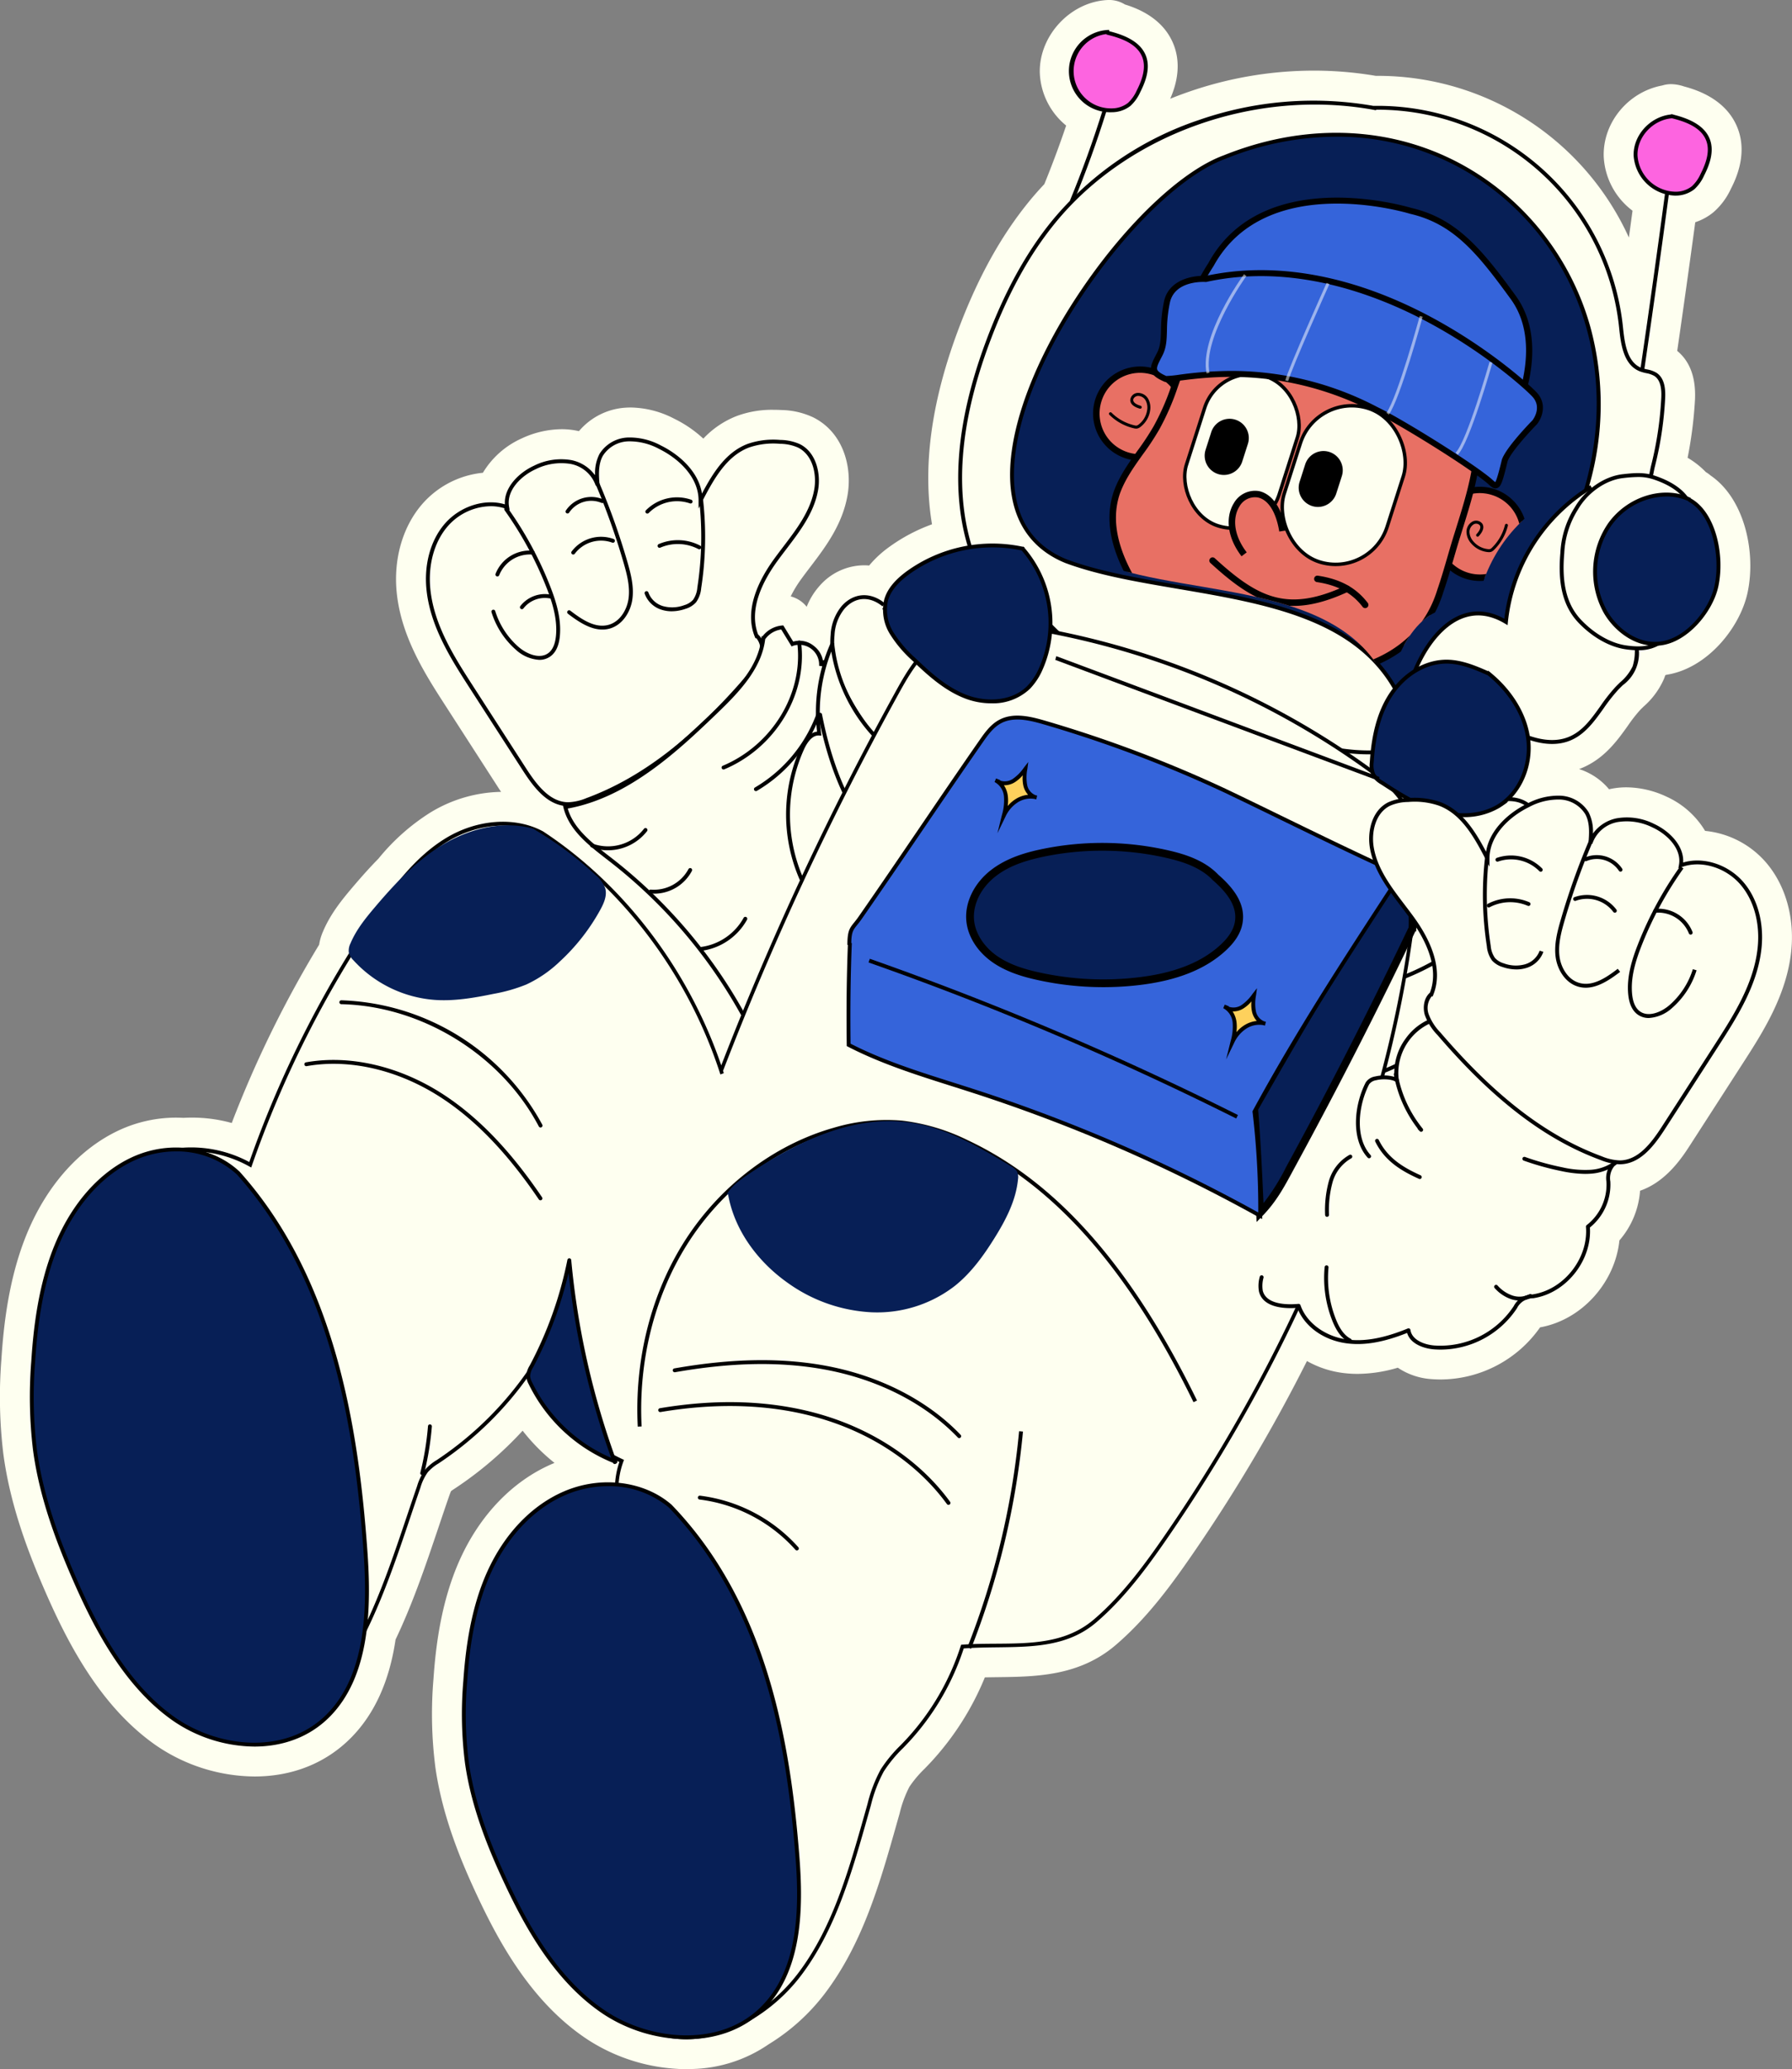 <svg xmlns="http://www.w3.org/2000/svg" xmlns:xlink="http://www.w3.org/1999/xlink" width="517.969" height="598" viewBox="0 0 517.969 598">
  <rect x="0" y="0" width="517.969" height="598" fill="#808080" stroke="none"/>
  <defs>
    <clipPath id="clip-path">
      <path id="Caminho_1002" data-name="Caminho 1002" d="M1252.853,5351.395c16.338-55.389-33.665-103.859-88.763-81.7-27.578,10.017-75.609,84.306-38.964,99.244,26.934,10.02,71.462,4.933,83.274,36.528,1.064-11.941,11.192-29.787,24.782-21.614a44.083,44.083,0,0,1,20.968-33.155" transform="translate(-1111.867 -5264.203)" fill="none"/>
    </clipPath>
  </defs>
  <g id="character3" transform="translate(-215.961 -5093.248)">
    <g id="Grupo_1864" data-name="Grupo 1864" transform="translate(215.961 5093.248)">
      <path id="Caminho_948" data-name="Caminho 948" d="M414.271,5691.248c-.836,0-1.726-.035-2.72-.107a52.977,52.977,0,0,1-25.456-8.272c-16.094-10.463-25.609-27.692-32.1-41.533-4.6-9.8-10.134-22.894-12.177-37.237a120.123,120.123,0,0,1-.567-25.6c.621-8.96,2.1-22.3,7.685-34.636,5.841-12.89,15.294-22.671,26.62-27.544.226-.1.454-.193.683-.287a55.857,55.857,0,0,1-9.213-9.309,105.759,105.759,0,0,1-19.285,16.5l-.231.152c-.374.247-.9.594-1.17.806-.2.406-.492,1.241-.691,1.815-.995,2.869-1.982,5.8-2.937,8.636-3.625,10.759-7.368,21.871-12.42,32.456-1.76,12.017-6.108,21.58-12.934,28.441-7.241,7.279-16.87,11.126-27.849,11.126a51,51,0,0,1-28.56-9.062c-16.025-11.212-25.489-29.653-31.944-44.466-4.563-10.474-10.062-24.455-12.083-39.735a137.569,137.569,0,0,1-.559-27.266c.616-9.545,2.073-23.75,7.589-36.852,5.784-13.736,15.191-24.182,26.49-29.415a39.21,39.21,0,0,1,16.361-3.614c.72,0,1.446.02,2.168.061.827-.045,1.657-.069,2.476-.069a42.934,42.934,0,0,1,11.5,1.559,320.029,320.029,0,0,1,25.262-51.535,15.172,15.172,0,0,1,1.071-3.7c2.1-5.026,5.321-9.041,8.442-12.721,2.858-3.373,5.289-6.064,7.624-8.435a61.555,61.555,0,0,1,14.9-13.266,40.53,40.53,0,0,1,20.553-6.042q-.5-.738-.973-1.475l-15.251-23.657c-5.632-8.738-12.638-19.608-13.94-32.413-.976-9.617,1.639-18.875,7.174-25.4a26.731,26.731,0,0,1,17.729-9.27,25.021,25.021,0,0,1,11.166-9.905,27.732,27.732,0,0,1,11.583-2.687,22.368,22.368,0,0,1,4.6.471c.138.029.276.06.413.092a19.223,19.223,0,0,1,13.824-6.806c.4-.021.792-.032,1.19-.032a28.065,28.065,0,0,1,12.468,3.211,34.886,34.886,0,0,1,8.47,5.788,26.33,26.33,0,0,1,9.723-6.562,29.185,29.185,0,0,1,10.553-1.766c.763,0,1.565.021,2.383.063a22.585,22.585,0,0,1,9.1,2.114c8.77,4.381,11.311,14.42,9.938,22.426-1.473,8.587-6.434,15.107-10.812,20.859-.905,1.19-1.812,2.382-2.627,3.513a33.757,33.757,0,0,0-3,4.95,8.649,8.649,0,0,1,4.62,3,20.162,20.162,0,0,1,3.67-5.982,17.2,17.2,0,0,1,12.9-6.01q.744,0,1.483.066a31.259,31.259,0,0,1,5.91-5.443,49.85,49.85,0,0,1,12.26-6.467c-2.722-16.3-.3-34.844,7.235-55.273,5.669-15.37,12.485-27.815,20.837-38.045,1.349-1.653,2.823-3.328,4.4-5,2.257-5.544,4.368-11.209,6.305-16.922a20.662,20.662,0,0,1-7.616-15.124c-.333-10.816,8.862-20.706,19.675-21.161.124-.005.247-.007.37-.007a8.61,8.61,0,0,1,4.558,1.3c4.332,1.322,11.459,4.391,14.232,12,2.207,6.058.332,11.9-1.142,15.243q2.665-1.077,5.417-2.027a110.36,110.36,0,0,1,36.088-6.1,106.807,106.807,0,0,1,17.909,1.509h.4a79.711,79.711,0,0,1,72.759,46.719q.532-3.877,1.055-7.744a20.867,20.867,0,0,1-8.326-15.649c-.3-9.867,7.147-18.735,16.911-20.538a8.65,8.65,0,0,1,2.575-.392,12.4,12.4,0,0,1,3.714.664c4,1.061,12.536,3.895,15.635,12.4,2.78,7.627-.915,14.909-2.129,17.3a20.044,20.044,0,0,1-4.979,6.647,16.233,16.233,0,0,1-5.268,2.9c-1.678,12.386-3.424,24.843-5.212,37.183,3.823,3.153,5.539,8.092,5.1,14.712a121.422,121.422,0,0,1-2.1,16.174,24.587,24.587,0,0,1,5.278,4.143,8.577,8.577,0,0,1,1.349.97c9.779,6.658,13.184,22.005,10.734,33.729-2.13,10.188-11.67,22.072-23.489,23.876q-.162.067-.329.132-.164.508-.365,1.022a22.737,22.737,0,0,1-5.87,8.005c-.381.37-.747.723-1.093,1.086a42.935,42.935,0,0,0-3.479,4.474c-3.058,4.285-6.852,9.6-13.473,12.289q-.309.126-.623.242a18.64,18.64,0,0,1,8.657,5.838c.137-.033.274-.062.411-.092a22.4,22.4,0,0,1,4.6-.471,27.733,27.733,0,0,1,11.583,2.688,25.023,25.023,0,0,1,11.165,9.9,26.729,26.729,0,0,1,17.729,9.27c5.537,6.527,8.151,15.785,7.175,25.4-1.3,12.8-8.308,23.674-13.938,32.407l-15.253,23.662c-2.216,3.437-6.854,10.632-14.51,13.258a24.569,24.569,0,0,1-5.972,14.354c-1.226,11.991-10.623,22.765-22.583,25.064l-.344.064a35.284,35.284,0,0,1-28.742,15.064c-.816,0-1.638-.03-2.444-.089a19.873,19.873,0,0,1-9.941-3.312,41.616,41.616,0,0,1-11.616,1.787,33.08,33.08,0,0,1-4.273-.274,28.467,28.467,0,0,1-10.369-3.441,470.565,470.565,0,0,1-31.788,53.946c-6.654,9.753-13.949,19.959-23.495,28.131-10.512,9-23.022,9.151-34.059,9.286-1.283.016-2.531.031-3.758.059a81.538,81.538,0,0,1-15.53,24.423c-.567.611-1.15,1.219-1.734,1.825l-.1.105a32.364,32.364,0,0,0-4.445,5.266,33.919,33.919,0,0,0-2.821,7.67l-.824,2.915c-4.834,17.1-9.829,34.775-20.918,49.319a59.137,59.137,0,0,1-16.118,14.511,40.632,40.632,0,0,1-22.937,7.156l-.066,0C414.857,5691.237,414.563,5691.248,414.271,5691.248Z" transform="translate(-215.961 -5093.248)" fill="#fefff0"/>
      <g id="Grupo_1863" data-name="Grupo 1863" transform="translate(8.647 8.647)">
        <g id="Grupo_1727" data-name="Grupo 1727" transform="translate(381.134 221.739)">
          <g id="Grupo_1721" data-name="Grupo 1721" transform="translate(3.373)">
            <path id="Caminho_949" data-name="Caminho 949" d="M1413.723,5771.05c4.958-.036,8.42,2.963,8.654,7.915a13.8,13.8,0,0,1-2.653,8.144c-5.2,7.771-14.5,11.637-23.479,14.249-5.993,1.744-12.6,3.086-18.328.6-1.7-.736-4.742-.932-5.635-2.55-.615-1.114-.861-.942-.813-2.216.318-8.568.561-15.157,1.974-21.381a2.446,2.446,0,0,1,3.075-2.5c6.336.521,12.639,1.592,19,1.582s12.328.25,17.575-3.339" transform="translate(-1370.902 -5770.488)" fill="#fefff0"/>
            <path id="Caminho_950" data-name="Caminho 950" d="M1371.425,5799.435a9.368,9.368,0,0,0,3.4,1.393,13.876,13.876,0,0,1,1.79.56c5.916,2.567,12.776,1.149,18.707-.576,8.153-2.372,18.225-6.161,23.789-14.476a14.132,14.132,0,0,0,2.747-8.482c-.244-5.171-3.862-8.488-9.218-8.449l.009,1.122c4.774-.035,7.872,2.793,8.089,7.38a13.043,13.043,0,0,1-2.559,7.8c-5.363,8.015-15.2,11.7-23.17,14.023-5.739,1.669-12.359,3.049-17.948.625a14.485,14.485,0,0,0-1.945-.615c-1.37-.367-2.922-.782-3.422-1.69a8.6,8.6,0,0,0-.463-.745c-.26-.383-.307-.451-.28-1.18.313-8.452.56-15.11,1.961-21.277a1.926,1.926,0,0,1,2.482-2.062c2.133.175,4.3.417,6.4.652a113.237,113.237,0,0,0,12.644.932h1.247c5.964.008,11.6.014,16.644-3.437l-.634-.926c-4.759,3.255-10.224,3.249-16.01,3.241h-1.25a112.025,112.025,0,0,1-12.518-.926c-2.105-.234-4.282-.478-6.431-.655a2.978,2.978,0,0,0-3.668,2.933c-1.424,6.269-1.672,12.973-1.987,21.462a2.458,2.458,0,0,0,.473,1.874,7.449,7.449,0,0,1,.409.657A2.886,2.886,0,0,0,1371.425,5799.435Z" transform="translate(-1369.819 -5769.403)"/>
          </g>
          <g id="Grupo_1724" data-name="Grupo 1724" transform="translate(0 18.171)">
            <g id="Grupo_1722" data-name="Grupo 1722" transform="translate(0.567 0.393)">
              <path id="Caminho_951" data-name="Caminho 951" d="M1411.608,5824.078a48.24,48.24,0,0,1-13.318,22.439c1.839,1.3,1.666,4.06,1.134,6.251-4.267,17.56-19.943,31.762-37.838,34.278a375.047,375.047,0,0,1,4.086-51.575c15.895,4.878,34.456.29,46.092-11.587" transform="translate(-1361.586 -5823.885)" fill="#fefff0"/>
            </g>
            <g id="Grupo_1723" data-name="Grupo 1723">
              <path id="Caminho_952" data-name="Caminho 952" d="M1359.928,5886.282a376.68,376.68,0,0,1,4.092-51.652l.1-.646.624.191c15.78,4.843,34.076.244,45.526-11.444l.736.722.049.014-.008.027.024.023-.042.042a48.88,48.88,0,0,1-13.006,22.166c1.268,1.289,1.564,3.487.853,6.415a46.978,46.978,0,0,1-38.3,34.7l-.646.091Zm36.94-40.067-.545-.388.476-.469a47.967,47.967,0,0,0,12.588-20.217,47.5,47.5,0,0,1-44.351,10.295,375.671,375.671,0,0,0-3.978,50.2,45.863,45.863,0,0,0,36.724-33.761c.46-1.9.687-4.371-.781-5.561C1396.957,5846.281,1396.913,5846.247,1396.867,5846.215Z" transform="translate(-1359.921 -5822.732)"/>
            </g>
          </g>
          <g id="Grupo_1726" data-name="Grupo 1726" transform="translate(12.057 36.258)">
            <g id="Grupo_1725" data-name="Grupo 1725">
              <path id="Caminho_953" data-name="Caminho 953" d="M1395.516,5893.2a.561.561,0,0,0,.533.1c9.481-3.206,18.39-8.446,28.039-16.495a.561.561,0,1,0-.719-.861c-9.538,7.957-18.333,13.134-27.679,16.292a.561.561,0,0,0-.352.711A.553.553,0,0,0,1395.516,5893.2Z" transform="translate(-1395.308 -5875.815)"/>
            </g>
          </g>
        </g>
        <g id="Grupo_1754" data-name="Grupo 1754" transform="translate(114.478 117.768)">
          <g id="Grupo_1752" data-name="Grupo 1752">
            <g id="Grupo_1728" data-name="Grupo 1728">
              <path id="Caminho_954" data-name="Caminho 954" d="M674.178,5523.206c-3.259-7.289.525-15.767,5.194-22.244s10.485-12.675,11.833-20.544c.82-4.784-.638-10.464-4.979-12.633a13.715,13.715,0,0,0-5.46-1.156,22.489,22.489,0,0,0-9.182,1.11c-6.7,2.559-10.535,9.454-13.813,15.834,0-6.8-5.613-12.4-11.72-15.4a18.67,18.67,0,0,0-9.1-2.249,9.606,9.606,0,0,0-7.9,4.477c-1.459,2.6-1.257,5.782-1.014,8.758-.954-3.454-4.207-5.967-7.713-6.706a17.008,17.008,0,0,0-10.449,1.575c-4.566,2.1-8.89,6.529-7.985,11.471-6.152-2.311-13.476.28-17.727,5.292s-5.7,11.975-5.035,18.513c1.055,10.38,6.865,19.583,12.519,28.354l15.251,23.658c3.034,4.706,6.98,9.946,12.578,10.025a15.394,15.394,0,0,0,5.475-1.217c18.679-6.895,33.915-20.842,46.876-35.957a15.857,15.857,0,0,0,3.538-5.6c.627-2.134.206-4.736-1.578-6.064" transform="translate(-578.406 -5465.345)" fill="#fefff0"/>
              <path id="Caminho_955" data-name="Caminho 955" d="M618.5,5570.818h-.13c-5.688-.08-9.629-4.989-13.041-10.282l-15.251-23.658c-5.4-8.372-11.514-17.861-12.605-28.6-.741-7.288,1.142-14.188,5.166-18.932,4.386-5.17,11.6-7.5,17.491-5.743-.309-4.869,4.018-9.147,8.416-11.166a17.482,17.482,0,0,1,10.8-1.614,11.145,11.145,0,0,1,6.866,4.414,12.059,12.059,0,0,1,1.256-6.192,10.109,10.109,0,0,1,8.362-4.763,19.006,19.006,0,0,1,9.379,2.306c5.281,2.591,10.89,7.508,11.881,13.905,3.353-6.34,7.055-12.013,13.2-14.36a22.684,22.684,0,0,1,9.411-1.146,14.348,14.348,0,0,1,5.682,1.214c4.778,2.387,6.087,8.53,5.282,13.229-1.114,6.5-5.21,11.879-9.171,17.084-.92,1.209-1.871,2.458-2.761,3.694-4.049,5.617-8.2,13.744-5.42,21,1.845,1.619,2.081,4.425,1.49,6.436a16.132,16.132,0,0,1-3.65,5.8c-16.033,18.7-31,30.172-47.108,36.117A16.3,16.3,0,0,1,618.5,5570.818Zm-22.469-86.679a16.825,16.825,0,0,0-12.536,5.93c-3.827,4.512-5.615,11.106-4.905,18.093,1.063,10.472,7.1,19.841,12.432,28.107l15.251,23.658c3.243,5.03,6.955,9.695,12.114,9.768a14.928,14.928,0,0,0,5.273-1.182c15.92-5.876,30.741-17.249,46.645-35.795a15.235,15.235,0,0,0,3.426-5.389,5.361,5.361,0,0,0-.941-5.074l-.214.1q-.1-.229-.2-.458l-.025-.019.011-.015c-3.147-7.789,1.2-16.4,5.46-22.31.9-1.247,1.854-2.5,2.778-3.717,3.879-5.1,7.89-10.369,8.957-16.595.738-4.3-.411-9.9-4.677-12.036a13.128,13.128,0,0,0-5.238-1.1,21.574,21.574,0,0,0-8.953,1.074c-6.338,2.418-10.009,8.743-13.514,15.566l-1.06,2.063v-2.32c0-6.854-5.892-12.188-11.406-14.9a17.992,17.992,0,0,0-8.824-2.193,8.988,8.988,0,0,0-7.444,4.191c-1.426,2.546-1.159,5.813-.945,8.438l-1.1.2a9.518,9.518,0,0,0-7.288-6.306,16.653,16.653,0,0,0-10.1,1.537c-4.29,1.968-8.52,6.206-7.668,10.859l.179.975-.927-.348A12.963,12.963,0,0,0,596.034,5484.139Z" transform="translate(-577.318 -5464.26)"/>
            </g>
            <g id="Grupo_1729" data-name="Grupo 1729" transform="translate(18.916 20.179)">
              <path id="Caminho_956" data-name="Caminho 956" d="M646.662,5567.588a10.947,10.947,0,0,1-6.762-2.923,23.853,23.853,0,0,1-7.043-10.863.561.561,0,0,1,1.073-.327,22.71,22.71,0,0,0,6.707,10.345c2.494,2.175,6.285,3.656,8.712,1.764,1.17-.913,1.886-2.518,2.125-4.773.532-5.006-1.1-10.014-2.771-14.253a103.373,103.373,0,0,0-12.051-22.187.561.561,0,0,1,.913-.652,104.515,104.515,0,0,1,12.182,22.428c1.719,4.365,3.4,9.535,2.843,14.783-.273,2.569-1.132,4.434-2.551,5.54A5.375,5.375,0,0,1,646.662,5567.588Z" transform="translate(-632.833 -5523.483)"/>
            </g>
            <g id="Grupo_1730" data-name="Grupo 1730" transform="translate(40.816 10.803)">
              <path id="Caminho_957" data-name="Caminho 957" d="M707.263,5540.693c-3.435,0-6.787-2.158-9.935-4.571a.561.561,0,0,1,.683-.891c3.29,2.521,7.121,5.128,10.971,4.12,3.416-.894,5.4-4.414,5.846-7.5.5-3.424-.406-6.978-1.374-10.326a201.719,201.719,0,0,0-8.959-24.768.561.561,0,1,1,1.028-.45,202.62,202.62,0,0,1,9.009,24.907c1,3.465,1.936,7.153,1.407,10.8-.5,3.457-2.76,7.4-6.672,8.429A7.874,7.874,0,0,1,707.263,5540.693Z" transform="translate(-697.108 -5495.966)"/>
            </g>
            <g id="Grupo_1731" data-name="Grupo 1731" transform="translate(63.193 17.229)">
              <path id="Caminho_958" data-name="Caminho 958" d="M770.609,5547.844a9.5,9.5,0,0,1-2.81-.411,7.53,7.53,0,0,1-4.991-4.677.561.561,0,0,1,1.068-.345,6.393,6.393,0,0,0,4.253,3.948,9.973,9.973,0,0,0,6.108-.28,5.552,5.552,0,0,0,2.562-1.563,7.119,7.119,0,0,0,1.231-3.544,95.576,95.576,0,0,0,.506-25.52.561.561,0,0,1,1.115-.128,96.718,96.718,0,0,1-.511,25.818,8.13,8.13,0,0,1-1.479,4.092,6.6,6.6,0,0,1-3.058,1.905A12.368,12.368,0,0,1,770.609,5547.844Z" transform="translate(-762.781 -5514.826)"/>
            </g>
            <g id="Grupo_1734" data-name="Grupo 1734" transform="translate(39.584 54.326)">
              <g id="Grupo_1732" data-name="Grupo 1732" transform="translate(0.69 0.586)">
                <path id="Caminho_959" data-name="Caminho 959" d="M752.618,5628.833a7.38,7.38,0,0,1,5.606-3.415l2.93,4.785c3.894-1.688,8.922,2.188,8.281,6.384.247-1.658,2.874-1.825,3.957-.546s1.038,3.137.935,4.811q-.384,6.262-.769,12.524a18.165,18.165,0,0,1-.8,5.081,26.1,26.1,0,0,1-3.231,5.365c-8.994,13.512-5.466,32.115,2.888,46.03,1.145,1.908,2.407,3.867,2.584,6.086a12.961,12.961,0,0,1-1.268,5.67,235.914,235.914,0,0,1-13.753,28.948c-1.106,1.971-2.774,4.209-5.015,3.92a146.67,146.67,0,0,0-46.191-61.79c-5.45-4.241-11.6-8.665-13.255-15.371,17.181-2.844,30.9-15.406,43.469-27.459,6.373-6.11,13.14-13.062,13.823-21.864" transform="translate(-695.517 -5625.419)" fill="#fefff0"/>
              </g>
              <g id="Grupo_1733" data-name="Grupo 1733">
                <path id="Caminho_960" data-name="Caminho 960" d="M754.035,5753.93a3.79,3.79,0,0,1-.479-.031l-.329-.043-.121-.309A145.344,145.344,0,0,0,707.093,5692l-.965-.749c-5.353-4.145-10.889-8.43-12.489-14.931l-.145-.589.6-.1c16.417-2.718,29.265-13.977,43.172-27.311,6.653-6.38,12.694-12.784,13.594-20.883l-.05-.031.064-.1c.017-.161.031-.324.044-.487l.281.022a7.974,7.974,0,0,1,5.65-3.11l.342-.027,2.867,4.682a6.523,6.523,0,0,1,5.948,1.23,6.817,6.817,0,0,1,2.639,4.229,2.79,2.79,0,0,1,.546-.22,3.3,3.3,0,0,1,3.3.925c1.193,1.409,1.181,3.346,1.066,5.208l-.769,12.524a14.141,14.141,0,0,1-3.3,9.529c-.278.4-.556.793-.823,1.194-9.458,14.209-4.348,33.353,2.9,45.431l.221.366a13.97,13.97,0,0,1,2.441,5.964,13.45,13.45,0,0,1-1.3,5.92,237.3,237.3,0,0,1-13.785,29.017C757.538,5752.539,755.865,5753.929,754.035,5753.93Zm-59.151-77.3c1.7,5.806,6.9,9.832,11.93,13.729l.968.75a146.476,146.476,0,0,1,46.238,61.7c1.4,0,2.755-1.2,4.134-3.658a236.127,236.127,0,0,0,13.719-28.88,12.368,12.368,0,0,0,1.23-5.42,13.136,13.136,0,0,0-2.283-5.473l-.222-.369c-7.418-12.358-12.623-31.984-2.874-46.629.272-.409.555-.813.838-1.216a13.095,13.095,0,0,0,3.1-8.954l.769-12.524c.1-1.7.122-3.321-.8-4.414a2.166,2.166,0,0,0-2.134-.57,1.058,1.058,0,0,0-.839.831v.008l-1.11-.167,0-.011a5.744,5.744,0,0,0-7.505-5.775l-.447.193-3-4.9a6.837,6.837,0,0,0-4.641,2.818c-1.005,8.41-7.413,15.192-13.915,21.428C727.328,5659.4,712.7,5673.419,694.884,5676.629Z" transform="translate(-693.493 -5623.699)"/>
              </g>
            </g>
            <g id="Grupo_1736" data-name="Grupo 1736" transform="translate(85.449 58.734)">
              <g id="Grupo_1735" data-name="Grupo 1735">
                <path id="Caminho_961" data-name="Caminho 961" d="M828.662,5673.873a.561.561,0,0,1-.218-1.079c14.313-6.016,23.364-20.957,21.523-35.528a.561.561,0,1,1,1.113-.14c1.9,15.06-7.434,30.5-22.2,36.7A.562.562,0,0,1,828.662,5673.873Z" transform="translate(-828.1 -5636.637)"/>
              </g>
            </g>
            <g id="Grupo_1738" data-name="Grupo 1738" transform="translate(94.808 63.186)">
              <g id="Grupo_1737" data-name="Grupo 1737">
                <path id="Caminho_962" data-name="Caminho 962" d="M856.13,5688.738a.561.561,0,0,1-.279-1.048,41.3,41.3,0,0,0,20.308-37.393.561.561,0,0,1,1.12-.063,42.451,42.451,0,0,1-20.871,38.431A.558.558,0,0,1,856.13,5688.738Z" transform="translate(-855.568 -5649.705)"/>
              </g>
            </g>
            <g id="Grupo_1740" data-name="Grupo 1740" transform="translate(47.461 112.878)">
              <g id="Grupo_1739" data-name="Grupo 1739">
                <path id="Caminho_963" data-name="Caminho 963" d="M721.671,5801.981a13.217,13.217,0,0,1-4.7-.843.561.561,0,1,1,.4-1.049,13.168,13.168,0,0,0,14.792-4.32.561.561,0,0,1,.9.669A14.346,14.346,0,0,1,721.671,5801.981Z" transform="translate(-716.609 -5795.543)"/>
              </g>
            </g>
            <g id="Grupo_1742" data-name="Grupo 1742" transform="translate(64.399 124.46)">
              <g id="Grupo_1741" data-name="Grupo 1741">
                <path id="Caminho_964" data-name="Caminho 964" d="M767.962,5836.933q-.567,0-1.136-.057a.561.561,0,1,1,.112-1.116,11.324,11.324,0,0,0,10.852-5.919.561.561,0,1,1,1,.51A12.346,12.346,0,0,1,767.962,5836.933Z" transform="translate(-766.321 -5829.535)"/>
              </g>
            </g>
            <g id="Grupo_1744" data-name="Grupo 1744" transform="translate(78.976 138.557)">
              <g id="Grupo_1743" data-name="Grupo 1743">
                <path id="Caminho_965" data-name="Caminho 965" d="M809.664,5880.734a.561.561,0,0,1-.069-1.118,16.581,16.581,0,0,0,12.343-8.414.561.561,0,1,1,.986.535,17.721,17.721,0,0,1-13.19,8.993A.489.489,0,0,1,809.664,5880.734Z" transform="translate(-809.103 -5870.908)"/>
              </g>
            </g>
            <g id="Grupo_1746" data-name="Grupo 1746" transform="translate(92.603 146.11)">
              <g id="Grupo_1745" data-name="Grupo 1745">
                <path id="Caminho_966" data-name="Caminho 966" d="M849.656,5913.115a.561.561,0,0,1-.2-1.086,33.159,33.159,0,0,0,18.858-18.6.561.561,0,0,1,1.044.412,34.3,34.3,0,0,1-19.506,19.236A.554.554,0,0,1,849.656,5913.115Z" transform="translate(-849.095 -5893.076)"/>
              </g>
            </g>
            <g id="Grupo_1747" data-name="Grupo 1747" transform="translate(66.942 29.691)">
              <path id="Caminho_967" data-name="Caminho 967" d="M785.845,5554.042a.561.561,0,0,1-.264-.066,12.824,12.824,0,0,0-11.007-.412.561.561,0,0,1-.454-1.026,13.974,13.974,0,0,1,11.99.449.561.561,0,0,1-.265,1.056Z" transform="translate(-773.785 -5551.4)"/>
            </g>
            <g id="Grupo_1748" data-name="Grupo 1748" transform="translate(63.42 17.309)">
              <path id="Caminho_968" data-name="Caminho 968" d="M764.008,5519.767a.561.561,0,0,1-.405-.949,12.637,12.637,0,0,1,13.111-3.054.561.561,0,1,1-.385,1.054,11.486,11.486,0,0,0-11.915,2.776A.56.56,0,0,1,764.008,5519.767Z" transform="translate(-763.447 -5515.061)"/>
            </g>
            <g id="Grupo_1749" data-name="Grupo 1749" transform="translate(42.002 28.706)">
              <path id="Caminho_969" data-name="Caminho 969" d="M701.15,5553.647a.56.56,0,0,1-.454-.89,10.646,10.646,0,0,1,12.151-3.591.561.561,0,0,1-.405,1.046,9.492,9.492,0,0,0-10.836,3.2A.561.561,0,0,1,701.15,5553.647Z" transform="translate(-700.589 -5548.509)"/>
            </g>
            <g id="Grupo_1750" data-name="Grupo 1750" transform="translate(40.355 17.197)">
              <path id="Caminho_970" data-name="Caminho 970" d="M696.315,5519.521a.554.554,0,0,1-.3-.087.561.561,0,0,1-.173-.774,8.834,8.834,0,0,1,10.759-3.226.561.561,0,0,1-.461,1.023,7.675,7.675,0,0,0-9.351,2.8A.561.561,0,0,1,696.315,5519.521Z" transform="translate(-695.755 -5514.732)"/>
            </g>
            <g id="Grupo_1751" data-name="Grupo 1751" transform="translate(20.082 32.687)">
              <path id="Caminho_971" data-name="Caminho 971" d="M636.818,5567.689a.56.56,0,0,1-.526-.756,10.578,10.578,0,0,1,10.786-6.685.561.561,0,1,1-.12,1.115,9.549,9.549,0,0,0-9.613,5.959A.562.562,0,0,1,636.818,5567.689Z" transform="translate(-636.257 -5560.194)"/>
            </g>
          </g>
          <g id="Grupo_1753" data-name="Grupo 1753" transform="translate(27.162 45.268)">
            <path id="Caminho_972" data-name="Caminho 972" d="M657.594,5601.49a.561.561,0,0,1-.446-.9,8.983,8.983,0,0,1,8.768-3.31.561.561,0,0,1-.222,1.1,7.831,7.831,0,0,0-7.652,2.888A.56.56,0,0,1,657.594,5601.49Z" transform="translate(-657.034 -5597.115)"/>
          </g>
        </g>
        <g id="Grupo_1761" data-name="Grupo 1761" transform="translate(218.557 163.365)">
          <g id="Grupo_1755" data-name="Grupo 1755" transform="translate(12.796)">
            <path id="Caminho_973" data-name="Caminho 973" d="M936.845,5601.966c-3.83-3.149-8.407-3-11.706.7a13.8,13.8,0,0,0-3.063,8c-.849,9.312,3.945,18.17,9.278,25.851,3.56,5.127,7.851,10.328,13.864,12,1.781.5,4.271,2.261,5.984,1.565,1.18-.48,1.262-.191,2.027-1.211,5.146-6.858,9.1-12.132,11.922-17.857a2.446,2.446,0,0,0-.818-3.876c-5.251-3.583-10.824-6.718-15.758-10.726s-9.737-7.564-11.556-13.656" transform="translate(-921.417 -5599.174)" fill="#fefff0"/>
            <path id="Caminho_974" data-name="Caminho 974" d="M949.241,5649.714a9.343,9.343,0,0,1-3.515-1.055,13.875,13.875,0,0,0-1.744-.69c-6.213-1.729-10.652-7.148-14.175-12.222-4.843-6.974-10.286-16.258-9.377-26.221a14.131,14.131,0,0,1,3.2-8.321c3.444-3.865,8.343-4.166,12.481-.765l-.712.867c-3.688-3.032-7.876-2.784-10.931.645a13.045,13.045,0,0,0-2.923,7.676c-.876,9.6,4.446,18.66,9.18,25.479,3.409,4.91,7.685,10.148,13.554,11.781a14.63,14.63,0,0,1,1.9.746c1.3.577,2.764,1.231,3.723.841a8.5,8.5,0,0,1,.829-.287c.443-.133.522-.158.959-.74,5.076-6.766,9.075-12.1,11.868-17.769a1.927,1.927,0,0,0-.631-3.165c-1.768-1.207-3.606-2.382-5.383-3.521a112.927,112.927,0,0,1-10.413-7.233l-.969-.784c-4.64-3.748-9.023-7.289-10.771-13.147l1.075-.321c1.65,5.525,5.9,8.959,10.4,12.6l.971.786a112.149,112.149,0,0,0,10.31,7.159c1.784,1.143,3.629,2.324,5.41,3.539a2.976,2.976,0,0,1,1.005,4.587c-2.839,5.768-6.865,11.134-11.963,17.929a2.459,2.459,0,0,1-1.547,1.159,7.556,7.556,0,0,0-.731.253A2.864,2.864,0,0,1,949.241,5649.714Z" transform="translate(-920.332 -5598.083)"/>
          </g>
          <g id="Grupo_1758" data-name="Grupo 1758" transform="translate(0 13.863)">
            <g id="Grupo_1756" data-name="Grupo 1756" transform="translate(0.594 0.053)">
              <path id="Caminho_975" data-name="Caminho 975" d="M897.283,5639.172a48.237,48.237,0,0,0-3.773,25.819c-2.25-.143-3.85,2.106-4.815,4.144-7.736,16.332-4.492,37.234,7.83,50.453a375.048,375.048,0,0,0,29.284-42.652c-15.422-6.212-26.959-21.46-28.526-38.012" transform="translate(-884.521 -5638.924)" fill="#fefff0"/>
            </g>
            <g id="Grupo_1757" data-name="Grupo 1757">
              <path id="Caminho_976" data-name="Caminho 976" d="M895.412,5720.345l-.445-.477a46.979,46.979,0,0,1-7.927-51.075c1.29-2.722,2.9-4.245,4.7-4.448a48.888,48.888,0,0,1,3.843-25.412l-.006-.059.033,0,.011-.025.047.02,1.026-.1c1.542,16.289,12.866,31.377,28.177,37.545l.6.244-.331.562a376.736,376.736,0,0,1-29.327,42.715Zm-3.251-54.9c-1.889,0-3.271,2.066-4.107,3.83a45.861,45.861,0,0,0,7.292,49.348,375.787,375.787,0,0,0,28.5-41.515,47.5,47.5,0,0,1-27.988-35.913,47.965,47.965,0,0,0-2.942,23.633l.075.665-.668-.042C892.271,5665.446,892.216,5665.444,892.161,5665.444Z" transform="translate(-882.778 -5638.768)"/>
            </g>
          </g>
          <g id="Grupo_1760" data-name="Grupo 1760" transform="translate(9.286 34.003)">
            <g id="Grupo_1759" data-name="Grupo 1759">
              <path id="Caminho_977" data-name="Caminho 977" d="M921.925,5729.272a.561.561,0,0,1-.475-.261c-5.351-8.458-8.976-18.137-11.409-30.464a.561.561,0,1,1,1.1-.216c2.4,12.186,5.982,21.744,11.256,30.08a.561.561,0,0,1-.474.861Z" transform="translate(-910.031 -5697.877)"/>
            </g>
          </g>
        </g>
        <g id="Grupo_1762" data-name="Grupo 1762" transform="translate(268.31 20.422)">
          <path id="Caminho_978" data-name="Caminho 978" d="M1149.672,5181.753a70.759,70.759,0,0,1,71.768,63.329c.5,4.76,1.228,10.613,5.693,12.337,1.39.537,2.982.559,4.238,1.361,2.27,1.452,2.425,4.66,2.249,7.349a101.493,101.493,0,0,1-3.027,19.57,232.561,232.561,0,0,0-4.646,51.849,14.9,14.9,0,0,1-.621,5.847c-.982,2.482-3.224,4.191-5.066,6.124-4.665,4.9-7.481,12.041-13.747,14.583-4.777,1.938-10.263.551-14.938-1.623s-9.035-5.126-14.007-6.49a5.416,5.416,0,0,0-2.639-.221c-1.506.35-2.492,1.74-3.476,2.933-5.043,6.113-10.743,16.965-18.66,17.3s-18.205-9.533-25.909-11.39l-26.383-6.359c-4.5-1.084-9.078-2.2-13.022-4.618s-7.22-6.391-7.6-11l-6.787,5.08-19.921-19.626a25.578,25.578,0,0,0-6.772-5.309c-1.822-.854-3.837-1.273-5.595-2.252-3.6-2-5.562-6-6.9-9.9-6.727-19.531-2.869-41.213,4.279-60.593,4.675-12.675,10.786-24.943,19.33-35.409,21.859-26.775,59.249-39.149,93.21-32.718" transform="translate(-1029.862 -5179.672)" fill="#fefff0"/>
          <path id="Caminho_979" data-name="Caminho 979" d="M1147.358,5367.5c-7.387,0-14.639-1.748-21.672-3.443L1099.3,5357.7c-4.488-1.083-9.128-2.2-13.184-4.686-4.223-2.587-7.055-6.438-7.74-10.452l-6.4,4.791-20.264-19.964a25.031,25.031,0,0,0-6.616-5.2,25.577,25.577,0,0,0-2.4-.931,20.218,20.218,0,0,1-3.225-1.339c-4.043-2.252-6.023-6.9-7.16-10.2-5.833-16.937-4.392-37.449,4.283-60.97,5.333-14.458,11.686-26.093,19.422-35.57a93.839,93.839,0,0,1,42.318-28.986,100.66,100.66,0,0,1,50.471-4.1,71.321,71.321,0,0,1,72.131,63.835c.455,4.316,1.078,10.228,5.337,11.873a11.75,11.75,0,0,0,1.632.451,8.229,8.229,0,0,1,2.706.961c2.6,1.663,2.675,5.28,2.506,7.857a101.9,101.9,0,0,1-3.047,19.681,232.124,232.124,0,0,0-4.626,51.689l0,.1a11.375,11.375,0,0,1-4.517,10.953c-.449.436-.9.873-1.326,1.32a49.577,49.577,0,0,0-4.264,5.428c-2.648,3.71-5.386,7.546-9.679,9.288-4.207,1.708-9.384,1.157-15.385-1.633-1.56-.726-3.1-1.547-4.6-2.342a46.585,46.585,0,0,0-9.322-4.117,4.947,4.947,0,0,0-2.364-.215,5.913,5.913,0,0,0-2.858,2.361l-.313.383c-4.664,5.654-12.511,9.118-21.53,9.5Q1148.322,5367.5,1147.358,5367.5Zm-68.067-27.022.083,1.01c.328,4.007,3.069,7.957,7.332,10.568,3.9,2.392,8.458,3.49,12.861,4.552l26.383,6.359c7.569,1.824,15.4,3.712,23.292,3.371,8.7-.373,16.251-3.689,20.713-9.1l.307-.375c.909-1.121,1.939-2.39,3.475-2.747a5.914,5.914,0,0,1,2.915.227,47.4,47.4,0,0,1,9.552,4.208c1.479.787,3.01,1.6,4.542,2.313,5.709,2.655,10.584,3.2,14.491,1.611,3.991-1.619,6.515-5.156,9.187-8.9a50.382,50.382,0,0,1,4.365-5.549c.437-.459.9-.906,1.356-1.352a13.88,13.88,0,0,0,3.593-4.592,14.24,14.24,0,0,0,.584-5.53l0-.1a233.223,233.223,0,0,1,4.656-51.975,100.865,100.865,0,0,0,3.018-19.494c.151-2.293.108-5.5-1.991-6.839a7.273,7.273,0,0,0-2.35-.812,12.692,12.692,0,0,1-1.787-.5c-4.9-1.892-5.564-8.2-6.049-12.8a70.2,70.2,0,0,0-69.867-62.84h-.365l-.031.166q-.421-.081-.842-.155h-.093v-.018c-33.993-6.075-70.753,6.992-91.736,32.694-7.656,9.377-13.949,20.908-19.238,35.248-8.583,23.271-10.021,43.532-4.275,60.217,1.077,3.127,2.938,7.523,6.645,9.587a19.112,19.112,0,0,0,3.048,1.26,19.678,19.678,0,0,1,9.439,6.393l19.577,19.286Z" transform="translate(-1028.796 -5178.563)"/>
        </g>
        <g id="Grupo_1763" data-name="Grupo 1763" transform="translate(283.31 29.73)">
          <path id="Caminho_980" data-name="Caminho 980" d="M1240.383,5310.107c19.228-65.184-39.619-122.227-104.46-96.151-32.455,11.789-88.98,99.215-45.854,116.795,31.7,11.792,84.1,5.806,98,42.988,1.252-14.053,13.171-35.054,29.165-25.436a51.878,51.878,0,0,1,24.676-39.019" transform="translate(-1073.903 -5206.946)" fill="#071f56"/>
          <path id="Caminho_981" data-name="Caminho 981" d="M1187.324,5375.186l-.865-2.314c-9.618-25.728-37.8-30.531-65.057-35.175-11.857-2.021-23.057-3.93-32.614-7.484-10.7-4.361-16.211-13.479-15.962-26.377.293-15.145,8.35-35.106,22.1-54.766,12.891-18.424,28.109-32.489,39.716-36.7,29.932-12.037,61.133-7.123,83.445,13.152a77.557,77.557,0,0,1,22.489,36.582,85.043,85.043,0,0,1-.382,45.843l.34-.205.574.964a51.319,51.319,0,0,0-24.4,38.59l-.084.887-.763-.458c-4.68-2.814-9.267-3.114-13.633-.9-8.115,4.125-13.839,16.408-14.685,25.9Zm-20.233-168.178a85.865,85.865,0,0,0-32.044,6.4c-11.418,4.148-26.431,18.055-39.2,36.3-13.63,19.482-21.614,39.217-21.9,54.145-.243,12.571,4.887,21.086,15.247,25.31,9.442,3.512,20.591,5.413,32.4,7.423,26.844,4.575,54.578,9.3,65.1,33.856,1.483-9.421,7.177-20.634,15.024-24.623,4.5-2.286,9.189-2.117,13.961.5a52.574,52.574,0,0,1,23.092-37.48c9.03-30.665.818-62.271-21.436-82.494A73.889,73.889,0,0,0,1167.091,5207.007Z" transform="translate(-1072.818 -5205.881)"/>
        </g>
        <g id="Grupo_1764" data-name="Grupo 1764" transform="translate(442.176 128.082)">
          <path id="Caminho_982" data-name="Caminho 982" d="M1569.451,5544.187c4.211-4.014,6.672-9.584,7.895-15.272s1.3-11.55,1.373-17.368a18.419,18.419,0,0,0-.583-5.985c-1.517-4.632-6.363-7.277-11-8.765-2.86-.916-5.711-.625-8.7-.3-5.408.592-10.71,4.583-13.438,9.29a26.465,26.465,0,0,0-4.085,12.935c-.644,7.25.069,14.527,5.106,19.782,3.445,3.594,8.141,6.676,13.061,7.442a17.237,17.237,0,0,0,7.523-.209c2.2-.75,2.64-1.2,5.281-3.841" transform="translate(-1540.152 -5495.619)" fill="#fefff0"/>
          <path id="Caminho_983" data-name="Caminho 983" d="M1561.744,5545.727a25.634,25.634,0,0,1-3.834-.315c-4.547-.707-9.423-3.48-13.38-7.607-4.406-4.6-6.077-11.022-5.26-20.22a26.878,26.878,0,0,1,4.159-13.166c2.98-5.142,8.552-8.986,13.863-9.566,2.9-.317,5.908-.645,8.929.323,6.124,1.961,10.054,5.117,11.366,9.125a19.064,19.064,0,0,1,.611,6.167c-.072,5.76-.147,11.716-1.385,17.479a32.029,32.029,0,0,1-5.8,13.071l.188.188-.046.046c-2.6,2.6-3.143,3.143-5.451,3.929A12.55,12.55,0,0,1,1561.744,5545.727Zm-.031-50.072a39.678,39.678,0,0,0-4.3.313c-4.974.543-10.2,4.166-13.014,9.014a25.922,25.922,0,0,0-4.012,12.7c-.787,8.852.787,15,4.952,19.343,3.79,3.954,8.434,6.606,12.742,7.276,1.72.269,4.952.6,7.256-.186a7.221,7.221,0,0,0,2.664-1.4l-.02-.02c3.713-3.54,6.387-8.721,7.734-14.984,1.215-5.653,1.289-11.552,1.36-17.257a17.933,17.933,0,0,0-.555-5.8c-1.51-4.613-6.621-7.117-10.643-8.405A13.53,13.53,0,0,0,1561.713,5495.655Z" transform="translate(-1539.07 -5494.532)"/>
        </g>
        <g id="Grupo_1765" data-name="Grupo 1765" transform="translate(465.523 47.033)">
          <path id="Caminho_984" data-name="Caminho 984" d="M1608.7,5307.759l-1.11-.164c2.477-16.892,4.879-34.028,7.137-50.932l1.112.148C1613.582,5273.72,1611.181,5290.86,1608.7,5307.759Z" transform="translate(-1607.592 -5256.663)"/>
        </g>
        <g id="Grupo_1766" data-name="Grupo 1766" transform="translate(463.544 24.326)">
          <path id="Caminho_985" data-name="Caminho 985" d="M1614.306,5191.707c-5.891.248-11.052,5.479-10.871,11.371a11.782,11.782,0,0,0,11.555,10.993,8.17,8.17,0,0,0,5.079-1.706,11.383,11.383,0,0,0,2.658-3.736c1.573-3.1,2.879-6.719,1.689-9.985-1.538-4.221-6.457-5.988-10.828-7.022" transform="translate(-1602.869 -5191.077)" fill="#fd64e0"/>
          <path id="Caminho_986" data-name="Caminho 986" d="M1613.72,5213.579a12.421,12.421,0,0,1-11.931-11.54c-.181-5.907,4.812-11.33,10.816-11.907l.027-.111.341.082.224-.011,0,.067c3.948.985,9.048,2.824,10.657,7.238,1.34,3.677-.338,7.714-1.716,10.431a11.938,11.938,0,0,1-2.8,3.914,8.734,8.734,0,0,1-5.427,1.835Zm-.843-22.345c-5.513.436-10.132,5.38-9.967,10.771a11.219,11.219,0,0,0,10.983,10.45,7.619,7.619,0,0,0,4.731-1.577,10.985,10.985,0,0,0,2.516-3.558c1.284-2.53,2.853-6.272,1.662-9.539C1621.379,5193.873,1616.842,5192.215,1612.877,5191.234Z" transform="translate(-1601.784 -5190.021)"/>
        </g>
        <g id="Grupo_1767" data-name="Grupo 1767" transform="translate(300.55)">
          <path id="Caminho_987" data-name="Caminho 987" d="M1135.926,5120.27a11.343,11.343,0,0,0,.695,22.673,8.168,8.168,0,0,0,5.079-1.707,11.393,11.393,0,0,0,2.658-3.735c1.573-3.1,2.879-6.719,1.689-9.985-1.538-4.22-6.456-5.988-10.827-7.022" transform="translate(-1124.501 -5119.71)" fill="#fd64e0"/>
          <path id="Caminho_988" data-name="Caminho 988" d="M1135.352,5142.422a11.9,11.9,0,0,1-.534-23.8l.016.376c3.948.984,9.047,2.823,10.655,7.238,1.34,3.677-.338,7.714-1.716,10.431a11.933,11.933,0,0,1-2.8,3.912,8.733,8.733,0,0,1-5.427,1.837Zm-1.314-22.6a10.779,10.779,0,0,0,1.487,21.479,7.622,7.622,0,0,0,4.731-1.577,10.991,10.991,0,0,0,2.516-3.558c1.284-2.53,2.853-6.272,1.662-9.54-1.484-4.075-6.354-5.7-10.43-6.669Z" transform="translate(-1123.416 -5118.626)"/>
        </g>
        <g id="Grupo_1768" data-name="Grupo 1768" transform="translate(300.592 23.068)">
          <path id="Caminho_989" data-name="Caminho 989" d="M1124.577,5213.076l-1.037-.429c3.554-8.594,6.758-17.448,9.524-26.32l1.071.334C1131.359,5195.564,1128.144,5204.453,1124.577,5213.076Z" transform="translate(-1123.54 -5186.327)"/>
        </g>
        <g id="Grupo_1769" data-name="Grupo 1769" transform="translate(451.843 133.719)">
          <path id="Caminho_990" data-name="Caminho 990" d="M1596.489,5514.218c-7.916-3.8-18.067-.034-23.184,7.1a23.95,23.95,0,0,0-1.243,25.34c3.239,5.6,9.483,9.9,15.907,9.1,7.51-.936,14.63-9.292,16.178-16.7,1.86-8.9-.884-21.186-7.911-24.839" transform="translate(-1568.485 -5512.155)" fill="#071f56"/>
          <path id="Caminho_991" data-name="Caminho 991" d="M1585.331,5555.334c-6.421,0-11.971-4.589-14.8-9.477a24.637,24.637,0,0,1,1.273-25.947c5.606-7.817,16.1-11.014,23.883-7.278l-.05.1c7.157,3.906,9.927,16.2,8.015,25.352-1.53,7.317-8.747,16.157-16.658,17.142A13.294,13.294,0,0,1,1585.331,5555.334Zm3.259-43.144a19.991,19.991,0,0,0-15.871,8.375,23.486,23.486,0,0,0-1.213,24.732c2.881,4.983,8.743,9.645,15.352,8.82,7.442-.927,14.247-9.313,15.7-16.258,1.807-8.646-.878-20.722-7.621-24.226l.048-.092A15.291,15.291,0,0,0,1588.59,5512.19Z" transform="translate(-1567.443 -5511.074)"/>
        </g>
        <g id="Grupo_1798" data-name="Grupo 1798" transform="translate(296.615 49.602)">
          <g id="Grupo_1797" data-name="Grupo 1797" clip-path="url(#clip-path)">
            <g id="Grupo_1772" data-name="Grupo 1772" transform="translate(10.682 47.646)">
              <g id="Grupo_1770" data-name="Grupo 1770" transform="translate(0.943 0.937)">
                <circle id="Elipse_37" data-name="Elipse 37" cx="12.684" cy="12.684" r="12.684" fill="#e87064"/>
              </g>
              <g id="Grupo_1771" data-name="Grupo 1771">
                <path id="Caminho_992" data-name="Caminho 992" d="M1156.858,5431.285a13.668,13.668,0,0,1-4.168-.655,13.621,13.621,0,0,1-8.819-17.124h0a13.613,13.613,0,1,1,12.987,17.779Zm-11.2-17.209a11.748,11.748,0,1,0,14.77-7.606,11.673,11.673,0,0,0-14.77,7.606Z" transform="translate(-1143.216 -5404.037)"/>
              </g>
            </g>
            <g id="Grupo_1775" data-name="Grupo 1775" transform="translate(108.873 82.407)">
              <g id="Grupo_1773" data-name="Grupo 1773" transform="translate(0.943 0.937)">
                <circle id="Elipse_38" data-name="Elipse 38" cx="12.684" cy="12.684" r="12.684" fill="#e87064"/>
              </g>
              <g id="Grupo_1774" data-name="Grupo 1774">
                <path id="Caminho_993" data-name="Caminho 993" d="M1445.039,5533.306a13.628,13.628,0,0,1-12.987-17.779h0a13.614,13.614,0,1,1,12.987,17.779Zm-11.2-17.208a11.748,11.748,0,1,0,14.77-7.607,11.672,11.672,0,0,0-14.77,7.607Z" transform="translate(-1431.397 -5506.058)"/>
              </g>
            </g>
            <g id="Grupo_1778" data-name="Grupo 1778" transform="translate(15.424 27.557)">
              <g id="Grupo_1776" data-name="Grupo 1776" transform="translate(0.952 0.948)">
                <path id="Caminho_994" data-name="Caminho 994" d="M1223.984,5349.617c-15.784-3.18-33.508-3.632-41.765,12.667-3.822,7.085-5.513,15.457-9.64,22.435-3.575,6.443-9.042,11.83-11.515,18.86-3.981,11.953,3.207,24.636,10.81,34.392,6.6,8.275,16.839,13.606,27.116,16.3,22.346,5.279,48.554.763,55.646-22.46,1.838-5.331,3.243-10.856,4.948-16.241,3.028-9.785,6.434-19.783,5.7-30.125-1.2-22.05-22.914-30.166-40.972-36" transform="translate(-1159.929 -5347.861)" fill="#e87064"/>
              </g>
              <g id="Grupo_1777" data-name="Grupo 1777">
                <path id="Caminho_995" data-name="Caminho 995" d="M1213.714,5455.347a73.475,73.475,0,0,1-16.782-2c-11.727-3.069-21.533-8.971-27.632-16.624-10.71-13.743-14.3-25.278-10.966-35.271,1.561-4.44,4.278-8.243,6.906-11.921a75.691,75.691,0,0,0,4.678-7.1,71.3,71.3,0,0,0,5.138-11.763,81.776,81.776,0,0,1,4.5-10.662c8.962-17.693,28.706-15.976,42.773-13.14l-.369,1.834c-13.471-2.713-32.348-4.4-40.745,12.172a80.36,80.36,0,0,0-4.4,10.44,72.665,72.665,0,0,1-5.271,12.048,76.858,76.858,0,0,1-4.779,7.254c-2.551,3.572-5.19,7.265-6.658,11.439-3.11,9.338.376,20.3,10.666,33.506,5.843,7.33,15.3,13,26.614,15.966,22.2,5.245,47.685.533,54.515-21.829,1.085-3.149,2.03-6.4,2.943-9.541.64-2.205,1.3-4.485,2.008-6.709l.624-2.006c2.806-9,5.707-18.312,5.04-27.771-1.131-20.809-20.542-28.785-40.326-35.172l.575-1.781c15.082,4.869,40.325,13.018,41.62,36.836.69,9.8-2.264,19.276-5.121,28.444l-.625,2.009c-.7,2.208-1.359,4.478-2,6.672-.92,3.164-1.871,6.436-2.961,9.6C1248.215,5448.164,1231.544,5455.346,1213.714,5455.347Z" transform="translate(-1157.134 -5345.08)"/>
              </g>
            </g>
            <g id="Grupo_1780" data-name="Grupo 1780" transform="translate(33.399 46.264)">
              <g id="Grupo_1779" data-name="Grupo 1779" transform="translate(0)">
                <rect id="Retângulo_55" data-name="Retângulo 55" width="28.143" height="45.319" rx="14.071" transform="translate(13.816 0) rotate(17.75)" fill="#fefff0" stroke="#000" stroke-miterlimit="10" stroke-width="1"/>
              </g>
            </g>
            <g id="Grupo_1782" data-name="Grupo 1782" transform="translate(61.158 54.995)">
              <g id="Grupo_1781" data-name="Grupo 1781" transform="translate(0 0)">
                <rect id="Retângulo_56" data-name="Retângulo 56" width="31.248" height="46.574" rx="15.624" transform="translate(14.199 0) rotate(17.75)" fill="#fefff0" stroke="#000" stroke-miterlimit="10" stroke-width="1"/>
              </g>
            </g>
            <g id="Grupo_1785" data-name="Grupo 1785" transform="translate(42.687 62.603)">
              <g id="Grupo_1783" data-name="Grupo 1783" transform="translate(0)">
                <rect id="Retângulo_57" data-name="Retângulo 57" width="9.249" height="14.534" rx="4.624" transform="translate(4.431 0) rotate(17.75)"/>
              </g>
              <g id="Grupo_1784" data-name="Grupo 1784" transform="translate(0.253 0.25)">
                <path id="Caminho_996" data-name="Caminho 996" d="M1243.448,5464.828a5.571,5.571,0,0,1-1.692-.265h0a5.569,5.569,0,0,1-3.6-6.991l1.612-5.034a5.561,5.561,0,1,1,10.591,3.392l-1.611,5.032A5.57,5.57,0,0,1,1243.448,5464.828Zm-1.121-2.048a3.691,3.691,0,0,0,4.638-2.389l1.611-5.033a3.688,3.688,0,0,0-7.026-2.249l-1.612,5.033a3.694,3.694,0,0,0,2.388,4.638Z" transform="translate(-1237.891 -5448.67)"/>
              </g>
            </g>
            <g id="Grupo_1788" data-name="Grupo 1788" transform="translate(69.865 71.847)">
              <g id="Grupo_1786" data-name="Grupo 1786" transform="translate(0)">
                <rect id="Retângulo_58" data-name="Retângulo 58" width="9.249" height="14.534" rx="4.624" transform="translate(4.431 0) rotate(17.75)"/>
              </g>
              <g id="Grupo_1787" data-name="Grupo 1787" transform="translate(0.253 0.251)">
                <path id="Caminho_997" data-name="Caminho 997" d="M1323.212,5491.959a5.545,5.545,0,0,1-1.692-.266h0a5.567,5.567,0,0,1-3.6-6.99l1.612-5.034a5.56,5.56,0,1,1,10.591,3.391l-1.611,5.033A5.571,5.571,0,0,1,1323.212,5491.959Zm-1.121-2.049a3.691,3.691,0,0,0,4.638-2.388l1.611-5.033a3.688,3.688,0,1,0-7.025-2.249l-1.612,5.033a3.693,3.693,0,0,0,2.388,4.637Z" transform="translate(-1317.655 -5475.8)"/>
              </g>
            </g>
            <g id="Grupo_1791" data-name="Grupo 1791" transform="translate(49.877 83.557)">
              <g id="Grupo_1789" data-name="Grupo 1789" transform="translate(0.927 0.934)">
                <path id="Caminho_998" data-name="Caminho 998" d="M1275.6,5522.9c-3.313-20.349-22.383-8.128-11.085,6.729" transform="translate(-1260.972 -5512.172)" fill="#e87064"/>
              </g>
              <g id="Grupo_1790" data-name="Grupo 1790">
                <path id="Caminho_999" data-name="Caminho 999" d="M1261.972,5528.392c-4.787-6.293-4.286-12.056-2.222-15.349a7.049,7.049,0,0,1,7.261-3.49c1.822.368,6.22,2.214,7.715,11.394l-1.848.3c-.92-5.651-3.194-9.245-6.238-9.859a5.136,5.136,0,0,0-5.3,2.649c-1.732,2.763-2.083,7.687,2.126,13.222Z" transform="translate(-1258.25 -5509.432)"/>
              </g>
            </g>
            <g id="Grupo_1796" data-name="Grupo 1796" transform="translate(44.297 102.826)">
              <g id="Grupo_1793" data-name="Grupo 1793">
                <g id="Grupo_1792" data-name="Grupo 1792">
                  <path id="Caminho_1000" data-name="Caminho 1000" d="M1266.267,5580.018c-8.614,0-15.545-4.563-24.091-12.407a.936.936,0,0,1,1.266-1.379c12.755,11.707,21.246,15.635,37.826,7.967a.936.936,0,0,1,.786,1.7C1275.973,5578.709,1270.878,5580.018,1266.267,5580.018Z" transform="translate(-1241.873 -5565.985)"/>
                </g>
              </g>
              <g id="Grupo_1795" data-name="Grupo 1795" transform="translate(30.285 5.291)">
                <g id="Grupo_1794" data-name="Grupo 1794">
                  <path id="Caminho_1001" data-name="Caminho 1001" d="M1345.515,5590.9a.937.937,0,0,1-.744-.368c-3.051-3.994-7.251-6.269-13.217-7.157a.936.936,0,0,1,.275-1.852c6.479.966,11.063,3.467,14.43,7.872a.937.937,0,0,1-.744,1.5Z" transform="translate(-1330.755 -5581.514)"/>
                </g>
              </g>
            </g>
          </g>
        </g>
        <g id="Grupo_1799" data-name="Grupo 1799" transform="translate(26.508 171.631)">
          <path id="Caminho_1003" data-name="Caminho 1003" d="M493.337,5752.878a885.674,885.674,0,0,1,50.834-109.271c2.577-4.676,5.269-9.417,9.152-12.885,9.138-8.161,22.405-7.392,34.1-5.253a230.656,230.656,0,0,1,92.489,39.508c4.154,2.975,8.326,6.2,11.026,10.73,4.382,7.348,4.148,16.758,3.324,25.454-6.106,64.463-35.242,131.951-70.83,184.12-6.5,9.523-13.3,18.98-21.879,26.328-10.716,9.172-24.728,6.462-38.371,7.445a72.631,72.631,0,0,1-15.735,27.051c-2.6,2.8-5.451,5.409-7.44,8.744a40.956,40.956,0,0,0-3.774,9.886c-4.9,17.257-9.578,35.218-20.2,49.152s-29.116,22.723-44.4,15.5c15.626-41.945,14.958-90.658-1.81-132.086-4.067-10.048-9.15-20.983-5.132-31.909a54.584,54.584,0,0,1-26.38-26.236,97.659,97.659,0,0,1-26.567,26.314,10.964,10.964,0,0,0-5.705,7.434c-4.816,13.888-9.074,28.073-15.474,41.193s-15.2,25.312-26.632,29.96c-13.851-20.649-21.168-45.554-26.317-70.439s-8.367-50.271-15.121-74.7c-1.732-6.266-3.388-13.987.922-18.577a13.525,13.525,0,0,1,6.319-3.375,35.193,35.193,0,0,1,27.6,2.843,309.962,309.962,0,0,1,36.32-72.137c5.707-8.369,12.021-16.611,20.4-21.724s19.278-6.545,27.7-1.966c24.04,15.79,42.752,40.826,51.972,69.536" transform="translate(-320.148 -5623.46)" fill="#fefff0"/>
          <path id="Caminho_1004" data-name="Caminho 1004" d="M482.292,6031.416a27.565,27.565,0,0,1-11.889-2.636l-.462-.218.188-.5a183.832,183.832,0,0,0-1.8-131.651q-.409-1.01-.828-2.03c-3.753-9.174-8-19.552-4.494-29.8a55.449,55.449,0,0,1-25.791-25.5,98.74,98.74,0,0,1-26.221,25.745l-.228.151a13.453,13.453,0,0,0-3.1,2.517,14.5,14.5,0,0,0-2.162,4.485c-1,2.893-2,5.85-2.963,8.709-3.666,10.88-7.456,22.13-12.538,32.548-7.787,15.964-16.841,26.133-26.908,30.225l-.371.151-.232-.346c-15.105-22.519-22.045-49.583-26.4-70.646-1.819-8.792-3.423-17.79-4.975-26.492-2.839-15.925-5.774-32.393-10.136-48.174-2-7.228-3.253-14.549,1.055-19.138a14.037,14.037,0,0,1,6.548-3.517,35.518,35.518,0,0,1,27.453,2.6,310,310,0,0,1,36.183-71.688c5.66-8.3,12.069-16.7,20.563-21.881,9.111-5.559,20.175-6.336,28.185-1.979,23.384,15.356,42.037,39.9,51.489,67.618A888.876,888.876,0,0,1,542.713,5642.2c2.3-4.172,5.162-9.363,9.268-13.03,9.626-8.6,23.5-7.388,34.514-5.375a232.115,232.115,0,0,1,92.689,39.595c4.131,2.958,8.4,6.235,11.175,10.893,4.436,7.439,4.258,16.8,3.4,25.814-5.266,55.6-28.008,121.478-70.929,184.4-6.326,9.273-13.233,18.953-21.974,26.435-10.684,9.145-24.719,6.482-38.317,7.539a73.279,73.279,0,0,1-15.744,26.914c-.569.614-1.151,1.218-1.732,1.822a38.969,38.969,0,0,0-5.638,6.829,40.675,40.675,0,0,0-3.714,9.747l-.825,2.914c-4.612,16.319-9.381,33.192-19.473,46.43C507.614,6023.356,494.93,6031.415,482.292,6031.416Zm-11.01-3.451c15.391,6.917,33.395-2.522,43.332-15.556,9.961-13.066,14.7-29.831,19.281-46.044l.826-2.915a41.562,41.562,0,0,1,3.834-10.026,39.813,39.813,0,0,1,5.791-7.03c.577-.6,1.154-1.2,1.719-1.808a72.162,72.162,0,0,0,15.611-26.838l.113-.351.343-.024c13.508-.973,27.473,1.757,38.083-7.325,8.641-7.4,15.5-17.008,21.783-26.22,42.808-62.752,65.485-128.452,70.732-183.845.834-8.808,1.019-17.944-3.244-25.092-2.669-4.475-6.836-7.674-10.876-10.566a231.1,231.1,0,0,0-92.289-39.423c-10.794-1.974-24.377-3.174-33.678,5.133-3.967,3.543-6.778,8.643-9.037,12.74a887.643,887.643,0,0,0-50.632,108.763c.073.223.146.449.218.673l-.982.368c-.11-.341-.22-.681-.333-1.021l-.031-.014.014-.037c-9.244-27.952-27.93-52.753-51.4-68.168-7.674-4.173-18.353-3.405-27.171,1.976-8.323,5.079-14.645,13.368-20.237,21.568a308.92,308.92,0,0,0-36.253,72l-.205.587-.517-.285a34.573,34.573,0,0,0-27.229-2.8,13.136,13.136,0,0,0-6.089,3.232c-3.917,4.173-2.695,11.125-.79,18.018,4.377,15.836,7.318,32.332,10.162,48.284,1.55,8.694,3.152,17.683,4.969,26.459,4.314,20.849,11.165,47.6,26,69.882,9.676-4.091,18.417-14.027,25.985-29.543,5.049-10.352,8.827-21.565,12.481-32.41.964-2.862,1.961-5.821,2.966-8.719a15.384,15.384,0,0,1,2.358-4.837,14.3,14.3,0,0,1,3.336-2.73l.227-.149a97.736,97.736,0,0,0,26.422-26.168l.5-.726.383.8a54.336,54.336,0,0,0,26.118,25.975l.472.212-.189.513c-3.668,9.976.381,19.874,4.3,29.444q.418,1.022.829,2.034a186.241,186.241,0,0,1,2.005,132.008Z" transform="translate(-319.137 -5622.341)"/>
        </g>
        <g id="Grupo_1800" data-name="Grupo 1800" transform="translate(387.254 182.006)">
          <path id="Caminho_1005" data-name="Caminho 1005" d="M1413.588,5658c-3.94-1.748-8.021-3.526-12.331-3.558-6.675-.048-12.846,4.273-16.411,9.917s-4.867,12.434-5.279,19.1a6.771,6.771,0,0,0,.509,3.732,7,7,0,0,0,2.453,2.248c5.051,3.309,10.241,6.58,16.036,8.275s12.362,1.644,17.543-1.458c6.553-3.921,9.7-12.263,8.62-19.824s-5.843-14.248-11.87-18.937" transform="translate(-1378.965 -5653.878)" fill="#071f56"/>
          <path id="Caminho_1006" data-name="Caminho 1006" d="M1404.986,5698.293a27.408,27.408,0,0,1-7.663-1.133c-5.756-1.684-10.94-4.908-16.186-8.344a7.536,7.536,0,0,1-2.636-2.443,7.245,7.245,0,0,1-.578-4.041c.5-8.107,2.255-14.441,5.365-19.361,3.972-6.287,10.392-10.178,16.777-10.178h.113c4.217.03,8.245,1.7,11.844,3.291l.1-.124q.24.187.476.377l.137.061-.016.037c6.331,5.137,10.5,11.961,11.483,18.826,1.167,8.171-2.488,16.554-8.887,20.385A20.052,20.052,0,0,1,1404.986,5698.293Zm-4.921-44.379c-6,0-12.06,3.691-15.828,9.655-3.005,4.757-4.7,10.917-5.193,18.831a6.335,6.335,0,0,0,.439,3.425,6.558,6.558,0,0,0,2.27,2.05c5.172,3.389,10.278,6.565,15.886,8.207,6.3,1.843,12.532,1.333,17.1-1.4,6.023-3.6,9.458-11.526,8.353-19.262-.941-6.59-4.967-13.157-11.084-18.118-3.609-1.6-7.676-3.358-11.835-3.388Z" transform="translate(-1377.88 -5652.792)"/>
        </g>
        <g id="Grupo_1801" data-name="Grupo 1801" transform="translate(296.375 180.987)">
          <path id="Caminho_1007" data-name="Caminho 1007" d="M1204.582,5685.8l-93.418-34.93.295-1.068,93.418,34.93Z" transform="translate(-1111.164 -5649.8)"/>
        </g>
        <g id="Grupo_1810" data-name="Grupo 1810" transform="translate(355.093 284.53)">
          <g id="Grupo_1802" data-name="Grupo 1802">
            <path id="Caminho_1008" data-name="Caminho 1008" d="M1285.514,6030.714a9.079,9.079,0,0,0-.217,4.038c1.048,4.139,6.663,4.625,10.913,4.217,1.972,5.768,7.929,9.5,13.974,10.292s12.147-.912,17.79-3.219c.46,3.224,4.276,4.728,7.524,4.965a26.1,26.1,0,0,0,23.151-11.342,8.887,8.887,0,0,1,1.8-2.237c1.166-.9,2.723-1.041,4.17-1.319,9.01-1.732,15.95-10.877,15.2-20.021a15.362,15.362,0,0,0,5.947-12.222,10.648,10.648,0,0,1,.255-3.864c.507-1.372,1.716-2.333,2.737-3.379a15.938,15.938,0,0,0,3.893-15.033c-5.914,3.413-13.473.158-18.8-4.113s-10.154-9.746-16.776-11.413c-4.16-1.048-8.607-.447-12.752-1.55s-8.184-5.074-6.95-9.182" transform="translate(-1284.582 -5954.77)" fill="#fefff0"/>
            <path id="Caminho_1009" data-name="Caminho 1009" d="M1336.179,6050.547q-.9,0-1.81-.065c-3.162-.231-6.98-1.62-7.891-4.755-6.817,2.711-12.377,3.668-17.455,3.006-6.686-.871-12.239-4.874-14.282-10.252-3.235.254-9.852.156-11.076-4.675a9.546,9.546,0,0,1,.211-4.289.561.561,0,1,1,1.1.227,8.7,8.7,0,0,0-.222,3.787c1.068,4.216,7.571,4.059,10.315,3.8a.562.562,0,0,1,.584.377c1.747,5.105,7.178,9.091,13.516,9.917,5.028.655,10.592-.356,17.505-3.182a.561.561,0,0,1,.768.439c.4,2.774,3.806,4.251,7.009,4.485a25.384,25.384,0,0,0,22.644-11.093l.2-.3a6.226,6.226,0,0,1,5.44-3.375c.232-.041.463-.081.691-.125,8.722-1.677,15.473-10.572,14.742-19.424a.559.559,0,0,1,.219-.492,14.811,14.811,0,0,0,5.727-11.769c0-.259-.014-.52-.024-.781a6.437,6.437,0,0,1,2.569-6.262c.205-.2.41-.4.607-.6a15.346,15.346,0,0,0,3.923-13.807c-7.542,3.722-16.238-2.472-18.779-4.51-1.254-1.006-2.5-2.092-3.7-3.143-3.893-3.4-7.919-6.919-12.862-8.164a32.87,32.87,0,0,0-6.167-.732,32.523,32.523,0,0,1-6.592-.819,11.261,11.261,0,0,1-6.71-4.992,6.2,6.2,0,0,1-.633-4.894.561.561,0,1,1,1.075.322,5.108,5.108,0,0,0,.538,4.024,10.086,10.086,0,0,0,6.019,4.454,31.63,31.63,0,0,0,6.365.784,33.589,33.589,0,0,1,6.379.764c5.2,1.311,9.333,4.918,13.326,8.407,1.194,1.043,2.428,2.122,3.664,3.113,2.475,1.985,11.1,8.143,18.169,4.064a.562.562,0,0,1,.822.338,16.464,16.464,0,0,1-4.033,15.573c-.2.209-.415.415-.627.622a5.39,5.39,0,0,0-2.23,5.414c.01.271.02.541.024.809a15.961,15.961,0,0,1-5.927,12.487c.6,9.295-6.513,18.553-15.671,20.314-.234.045-.472.087-.71.128a5.182,5.182,0,0,0-4.7,2.884l-.2.3A26.57,26.57,0,0,1,1336.179,6050.547Z" transform="translate(-1283.495 -5953.685)"/>
          </g>
          <g id="Grupo_1803" data-name="Grupo 1803" transform="translate(28.196 0.296)">
            <path id="Caminho_1010" data-name="Caminho 1010" d="M1392.34,5956.2c-8.234,1.227-14.564,9.929-13.2,18.141-1.846-1.29-7.47-1.089-8.5.913-3.219,6.256-4.271,15.9.479,21.093" transform="translate(-1367.331 -5955.639)" fill="#fefff0"/>
            <path id="Caminho_1011" data-name="Caminho 1011" d="M1370.039,5995.821a.559.559,0,0,1-.414-.183c-4.883-5.334-3.935-15.176-.564-21.727a3.981,3.981,0,0,1,2.732-1.731,11.061,11.061,0,0,1,5.581.125,16.5,16.5,0,0,1,3.229-11.069,16.294,16.294,0,0,1,10.57-6.678.561.561,0,0,1,.165,1.11,15.792,15.792,0,0,0-12.724,17.494.562.562,0,0,1-.875.553c-1.043-.729-3.7-.938-5.677-.446a3.069,3.069,0,0,0-2,1.155c-3.2,6.215-4.146,15.5.394,20.457a.561.561,0,0,1-.414.939Z" transform="translate(-1366.245 -5954.553)"/>
          </g>
          <g id="Grupo_1804" data-name="Grupo 1804" transform="translate(76.309 41.148)">
            <path id="Caminho_1012" data-name="Caminho 1012" d="M1525.543,6079.382a34.457,34.457,0,0,1-6.783-.8,79.471,79.471,0,0,1-10.937-3.038.561.561,0,1,1,.377-1.057,78.131,78.131,0,0,0,10.782,2.994,29.532,29.532,0,0,0,8.089.724,12.947,12.947,0,0,0,7.322-2.763.561.561,0,1,1,.725.855,14.054,14.054,0,0,1-7.958,3.026C1526.619,6079.361,1526.079,6079.382,1525.543,6079.382Z" transform="translate(-1507.451 -6074.45)"/>
          </g>
          <g id="Grupo_1805" data-name="Grupo 1805" transform="translate(39.152 16.789)">
            <path id="Caminho_1013" data-name="Caminho 1013" d="M1406.292,6020.081a.56.56,0,0,1-.4-.167l-.492-.5a.556.556,0,0,1-.157-.319,35.7,35.7,0,0,1-6.833-15.48.561.561,0,1,1,1.1-.2,34.584,34.584,0,0,0,7.212,15.743.561.561,0,0,1-.435.916Z" transform="translate(-1398.402 -6002.959)"/>
          </g>
          <g id="Grupo_1806" data-name="Grupo 1806" transform="translate(33.723 35.952)">
            <path id="Caminho_1014" data-name="Caminho 1014" d="M1395.384,6070.81a.554.554,0,0,1-.231-.05c-4.917-2.221-9.851-5.061-12.629-10.751a.561.561,0,0,1,1.008-.493c2.623,5.372,7.357,8.087,12.083,10.221a.561.561,0,0,1-.231,1.073Z" transform="translate(-1382.467 -6059.201)"/>
          </g>
          <g id="Grupo_1807" data-name="Grupo 1807" transform="translate(68.143 78.146)">
            <path id="Caminho_1015" data-name="Caminho 1015" d="M1490.847,6187.563a8.11,8.11,0,0,1-2.45-.387,11.227,11.227,0,0,1-4.765-3.2.561.561,0,1,1,.827-.758,10.1,10.1,0,0,0,4.278,2.89,6.252,6.252,0,0,0,4.906-.356.561.561,0,0,1,.544.981A6.875,6.875,0,0,1,1490.847,6187.563Z" transform="translate(-1483.484 -6183.034)"/>
          </g>
          <g id="Grupo_1808" data-name="Grupo 1808" transform="translate(18.996 72.514)">
            <path id="Caminho_1016" data-name="Caminho 1016" d="M1346.678,6188.776a.563.563,0,0,1-.259-.063c-2.029-1.058-3.568-3.056-4.844-6.287a33.563,33.563,0,0,1-2.184-15.413.554.554,0,0,1,.611-.506.56.56,0,0,1,.506.611,32.437,32.437,0,0,0,2.111,14.9c1.17,2.966,2.543,4.779,4.319,5.705a.561.561,0,0,1-.26,1.058Z" transform="translate(-1339.244 -6166.503)"/>
          </g>
          <g id="Grupo_1809" data-name="Grupo 1809" transform="translate(19.279 40.518)">
            <path id="Caminho_1017" data-name="Caminho 1017" d="M1340.638,6090.576a.56.56,0,0,1-.561-.558,31.752,31.752,0,0,1,1.047-9.66,12.667,12.667,0,0,1,6.008-7.7.561.561,0,0,1,.506,1,11.554,11.554,0,0,0-5.443,7.029,30.829,30.829,0,0,0-1,9.321.561.561,0,0,1-.558.563Z" transform="translate(-1340.075 -6072.6)"/>
          </g>
        </g>
        <g id="Grupo_1811" data-name="Grupo 1811" transform="translate(352.725 242.986)">
          <path id="Caminho_1018" data-name="Caminho 1018" d="M1325.594,5850.721q-16.412,34.356-34.617,67.816c-2.9,5.331-5.155,9.9-9.371,14.269-.449-10.039-.9-20.077-1.7-30.074q16.259-28.607,33.354-56.727c1.972-3.243,3.972-6.507,6.246-9.539,1.951-2.6,6.616-1.368,6.329,1.872-.573,6.47.122,8.971-.241,13.065" transform="translate(-1278.76 -5833.936)" fill="#071f56"/>
          <path id="Caminho_1019" data-name="Caminho 1019" d="M1278.383,5933.285l-.116-2.6c-.441-9.877-.9-20.065-1.7-30.034l-.028-.345.171-.3c10.791-18.987,22.019-38.082,33.371-56.755,1.743-2.866,3.911-6.434,6.307-9.63a4.865,4.865,0,0,1,5.635-1.52,3.992,3.992,0,0,1,2.71,4.163,59.874,59.874,0,0,0-.176,7.944,40.45,40.45,0,0,1-.065,5.122l-.237-.022c-10.864,22.729-22.474,45.47-34.512,67.593q-.445.819-.873,1.614c-2.568,4.76-4.786,8.87-8.677,12.9Zm.451-32.475c.713,8.979,1.15,18.113,1.551,27.018a61.59,61.59,0,0,0,6.511-10.382c.288-.533.579-1.073.877-1.621,12.054-22.154,23.68-44.927,34.554-67.687.068-1.326.031-2.521-.011-3.861a61.818,61.818,0,0,1,.183-8.214,1.814,1.814,0,0,0-1.277-1.869,2.626,2.626,0,0,0-3.036.77c-2.33,3.109-4.467,6.625-6.185,9.45C1300.72,5862.969,1289.563,5881.942,1278.834,5900.811Z" transform="translate(-1276.542 -5831.76)"/>
        </g>
        <g id="Grupo_1814" data-name="Grupo 1814" transform="translate(236.033 198.172)">
          <g id="Grupo_1812" data-name="Grupo 1812" transform="translate(0.561 0.56)">
            <path id="Caminho_1020" data-name="Caminho 1020" d="M936.119,5767.029c-.4,9.923-.482,19.86-.35,29.445,11.26,5.82,23.553,9.285,35.612,13.19a467.762,467.762,0,0,1,83.346,36.2,239.334,239.334,0,0,0-1.657-30.085c13.021-23.993,27.669-46.21,42.233-68.522-17.332-7.816-35.484-16.97-50.764-24.26a363.3,363.3,0,0,0-52.31-19.716c-4.164-1.213-8.844-2.306-12.668-.259-2.382,1.275-4.013,3.572-5.556,5.789-11.832,17-23.125,34-34.956,51-2.108,3.029-3.088,2.8-3.088,7.778" transform="translate(-935.711 -5701.881)" fill="#3564da"/>
          </g>
          <g id="Grupo_1813" data-name="Grupo 1813">
            <path id="Caminho_1021" data-name="Caminho 1021" d="M1054.2,5845.732l-.828-.46a464.152,464.152,0,0,0-83.247-36.159q-2.908-.941-5.83-1.861c-10.017-3.175-20.376-6.458-29.866-11.364l-.3-.155,0-.336c-.138-9.994-.028-19.712.328-28.894h-.138c0-4.058.655-4.869,1.961-6.485.359-.445.766-.949,1.228-1.613,5.916-8.5,11.794-17.142,17.48-25.5s11.561-17,17.477-25.5c1.5-2.155,3.2-4.6,5.752-5.963,4.018-2.149,8.863-1.017,13.09.215a364.939,364.939,0,0,1,52.391,19.746c5.071,2.419,10.386,5.009,16.014,7.75,11.387,5.547,23.162,11.284,34.742,16.506l.6.269-2.55,3.907c-13.568,20.775-27.6,42.257-39.932,64.968a241.61,241.61,0,0,1,1.64,29.979ZM935.24,5795.045c9.325,4.777,19.524,8.011,29.392,11.138q2.922.927,5.836,1.863a465.166,465.166,0,0,1,82.616,35.786,239.644,239.644,0,0,0-1.657-29.068l-.021-.178.085-.157c12.379-22.81,26.453-44.361,40.064-65.2l1.834-2.809c-11.4-5.157-22.975-10.8-34.175-16.25-5.626-2.741-10.939-5.33-16-7.746a363.687,363.687,0,0,0-52.225-19.683c-4.014-1.169-8.6-2.253-12.247-.3-2.313,1.237-3.932,3.563-5.36,5.615-5.912,8.5-11.788,17.134-17.47,25.487s-11.567,17.007-17.486,25.511c-.485.7-.905,1.218-1.276,1.676-1.148,1.421-1.658,2.053-1.707,5.237l.156.007C935.226,5775.2,935.107,5784.979,935.24,5795.045Z" transform="translate(-934.065 -5700.237)"/>
          </g>
        </g>
        <g id="Grupo_1816" data-name="Grupo 1816" transform="translate(242.397 268.44)">
          <g id="Grupo_1815" data-name="Grupo 1815">
            <path id="Caminho_1022" data-name="Caminho 1022" d="M1059.016,5952.623a917.791,917.791,0,0,0-106.272-45.1l.372-1.059a918.856,918.856,0,0,1,106.4,45.156Z" transform="translate(-952.744 -5906.464)"/>
          </g>
        </g>
        <g id="Grupo_1817" data-name="Grupo 1817" transform="translate(387.102 221.275)">
          <path id="Caminho_1023" data-name="Caminho 1023" d="M1396.315,5826.983c3.259-7.288-.525-15.767-5.194-22.244s-10.485-12.675-11.834-20.544c-.82-4.783.638-10.464,4.98-12.633a13.7,13.7,0,0,1,5.46-1.155,22.474,22.474,0,0,1,9.182,1.109c6.7,2.559,10.534,9.454,13.812,15.835,0-6.8,5.613-12.4,11.72-15.4a18.667,18.667,0,0,1,9.1-2.25,9.61,9.61,0,0,1,7.9,4.478c1.458,2.6,1.257,5.783,1.014,8.758.954-3.454,4.207-5.967,7.714-6.705a17,17,0,0,1,10.449,1.575c4.566,2.095,8.891,6.529,7.986,11.47,6.152-2.311,13.476.28,17.727,5.292s5.7,11.975,5.036,18.513c-1.055,10.381-6.865,19.584-12.519,28.354l-15.251,23.658c-3.034,4.706-6.98,9.946-12.578,10.025a15.4,15.4,0,0,1-5.475-1.218c-18.679-6.894-33.915-20.842-46.876-35.956a15.855,15.855,0,0,1-3.538-5.6c-.628-2.134-.206-4.735,1.578-6.063" transform="translate(-1378.513 -5769.124)" fill="#fefff0"/>
          <path id="Caminho_1024" data-name="Caminho 1024" d="M1449.827,5874.6a16.262,16.262,0,0,1-5.55-1.253c-16.106-5.945-31.075-17.421-47.108-36.117a16.131,16.131,0,0,1-3.65-5.8c-.592-2.011-.355-4.816,1.49-6.436,2.778-7.259-1.37-15.388-5.419-21-.89-1.235-1.841-2.484-2.761-3.693-3.961-5.206-8.057-10.588-9.171-17.085-.805-4.7.5-10.843,5.282-13.23a14.373,14.373,0,0,1,5.682-1.214,22.712,22.712,0,0,1,9.411,1.146c6.15,2.348,9.85,8.021,13.2,14.361.99-6.4,6.6-11.314,11.88-13.905a19,19,0,0,1,9.379-2.307,10.111,10.111,0,0,1,8.362,4.763,12.056,12.056,0,0,1,1.256,6.192,11.141,11.141,0,0,1,6.866-4.414,17.474,17.474,0,0,1,10.8,1.614c4.4,2.018,8.725,6.3,8.416,11.166,5.89-1.754,13.1.573,17.491,5.743,4.023,4.744,5.906,11.645,5.165,18.934-1.091,10.74-7.208,20.229-12.6,28.6L1463,5864.314c-3.412,5.293-7.354,10.2-13.041,10.282Zm-54.29-48.563a5.361,5.361,0,0,0-.942,5.075,15.235,15.235,0,0,0,3.426,5.388c15.9,18.545,30.725,29.919,46.644,35.795a14.755,14.755,0,0,0,5.273,1.183c5.16-.073,8.872-4.737,12.114-9.768l15.251-23.658c5.329-8.266,11.369-17.634,12.432-28.106.71-6.987-1.078-13.582-4.905-18.094-4.307-5.077-11.5-7.235-17.1-5.128l-.927.348.178-.975c.852-4.654-3.377-8.891-7.668-10.859a16.647,16.647,0,0,0-10.1-1.537,9.519,9.519,0,0,0-7.288,6.306l-1.1-.195c.215-2.626.481-5.893-.944-8.438a8.987,8.987,0,0,0-7.444-4.191,18.025,18.025,0,0,0-8.824,2.193c-5.514,2.707-11.407,8.041-11.406,14.9v2.32l-1.06-2.063c-3.505-6.823-7.176-13.147-13.514-15.566a21.56,21.56,0,0,0-8.953-1.074,13.15,13.15,0,0,0-5.238,1.1c-4.266,2.131-5.415,7.732-4.677,12.036,1.067,6.227,5.079,11.5,8.958,16.6.924,1.214,1.88,2.47,2.778,3.716,4.259,5.909,8.607,14.523,5.459,22.31l.012.015-.025.019c-.062.153-.127.3-.195.457Z" transform="translate(-1377.436 -5768.039)"/>
        </g>
        <g id="Grupo_1818" data-name="Grupo 1818" transform="translate(461.894 241.688)">
          <path id="Caminho_1025" data-name="Caminho 1025" d="M1602.979,5871.821a5.378,5.378,0,0,1-3.377-1.119c-1.42-1.107-2.278-2.971-2.551-5.541-.556-5.247,1.125-10.417,2.844-14.782a104.48,104.48,0,0,1,12.182-22.428l.913.651a103.388,103.388,0,0,0-12.051,22.188c-1.668,4.239-3.3,9.247-2.771,14.253.239,2.255.954,3.861,2.125,4.772,2.428,1.892,6.218.412,8.712-1.763a22.712,22.712,0,0,0,6.707-10.345l1.073.328a23.849,23.849,0,0,1-7.042,10.863A10.943,10.943,0,0,1,1602.979,5871.821Z" transform="translate(-1596.942 -5827.951)"/>
        </g>
        <g id="Grupo_1819" data-name="Grupo 1819" transform="translate(440.877 232.413)">
          <path id="Caminho_1026" data-name="Caminho 1026" d="M1544.086,5845.12a7.872,7.872,0,0,1-2-.256c-3.912-1.024-6.17-4.972-6.673-8.429-.53-3.646.4-7.333,1.407-10.8a202.777,202.777,0,0,1,9.008-24.907l1.028.45a201.742,201.742,0,0,0-8.958,24.768c-.968,3.347-1.871,6.9-1.374,10.326.449,3.091,2.43,6.61,5.846,7.5,3.847,1.006,7.68-1.6,10.97-4.12l.683.891C1550.873,5842.962,1547.521,5845.12,1544.086,5845.12Z" transform="translate(-1535.258 -5800.73)"/>
        </g>
        <g id="Grupo_1820" data-name="Grupo 1820" transform="translate(419.984 239.001)">
          <path id="Caminho_1027" data-name="Caminho 1027" d="M1483.61,5852.584a12.389,12.389,0,0,1-3.994-.7,6.6,6.6,0,0,1-3.058-1.9,8.14,8.14,0,0,1-1.479-4.092,96.712,96.712,0,0,1-.512-25.82l1.115.128a95.6,95.6,0,0,0,.506,25.52,7.121,7.121,0,0,0,1.232,3.544,5.551,5.551,0,0,0,2.562,1.563,9.976,9.976,0,0,0,6.108.281,6.392,6.392,0,0,0,4.253-3.949l1.068.345a7.53,7.53,0,0,1-4.99,4.677A9.543,9.543,0,0,1,1483.61,5852.584Z" transform="translate(-1473.94 -5820.064)"/>
        </g>
        <g id="Grupo_1821" data-name="Grupo 1821" transform="translate(421.113 250.965)">
          <path id="Caminho_1028" data-name="Caminho 1028" d="M1477.814,5857.82a.561.561,0,0,1-.265-1.056,13.972,13.972,0,0,1,11.99-.449.561.561,0,0,1-.454,1.027,12.823,12.823,0,0,0-11.008.412A.559.559,0,0,1,1477.814,5857.82Z" transform="translate(-1477.253 -5855.177)"/>
        </g>
        <g id="Grupo_1822" data-name="Grupo 1822" transform="translate(423.621 238.584)">
          <path id="Caminho_1029" data-name="Caminho 1029" d="M1497.688,5823.544a.561.561,0,0,1-.406-.173,11.482,11.482,0,0,0-11.916-2.775.561.561,0,0,1-.385-1.054,12.637,12.637,0,0,1,13.111,3.053.561.561,0,0,1-.405.949Z" transform="translate(-1484.614 -5818.839)"/>
        </g>
        <g id="Grupo_1823" data-name="Grupo 1823" transform="translate(446.058 249.98)">
          <path id="Caminho_1030" data-name="Caminho 1030" d="M1562.52,5857.426a.561.561,0,0,1-.455-.232,9.493,9.493,0,0,0-10.837-3.2.561.561,0,0,1-.405-1.046,10.647,10.647,0,0,1,12.151,3.592.561.561,0,0,1-.454.89Z" transform="translate(-1550.464 -5852.287)"/>
        </g>
        <g id="Grupo_1824" data-name="Grupo 1824" transform="translate(449.144 238.472)">
          <path id="Caminho_1031" data-name="Caminho 1031" d="M1570.137,5823.3a.559.559,0,0,1-.474-.261,7.678,7.678,0,0,0-9.351-2.8.561.561,0,0,1-.461-1.023,8.836,8.836,0,0,1,10.759,3.226.56.56,0,0,1-.473.861Z" transform="translate(-1559.521 -5818.512)"/>
        </g>
        <g id="Grupo_1825" data-name="Grupo 1825" transform="translate(469.272 253.961)">
          <path id="Caminho_1032" data-name="Caminho 1032" d="M1629.356,5871.467a.562.562,0,0,1-.526-.367,9.543,9.543,0,0,0-9.613-5.959.561.561,0,1,1-.12-1.115,10.576,10.576,0,0,1,10.785,6.686.561.561,0,0,1-.331.721A.569.569,0,0,1,1629.356,5871.467Z" transform="translate(-1618.595 -5863.971)"/>
        </g>
        <g id="Grupo_1828" data-name="Grupo 1828" transform="translate(124.884 419.746)">
          <g id="Grupo_1826" data-name="Grupo 1826" transform="translate(0.561 0.57)">
            <path id="Caminho_1033" data-name="Caminho 1033" d="M669.136,6358.508c-8.148-7.085-20.57-8.008-30.488-3.741s-17.416,13.051-21.872,22.887-6.139,20.7-6.886,31.474a112.584,112.584,0,0,0,.5,23.662c1.72,12.075,6.219,23.583,11.4,34.625,6.805,14.513,15.343,28.988,28.78,37.725s32.889,10,44.6-.941c11.547-10.786,11.969-28.718,10.731-44.47-2.929-37.276-10.872-74.481-36.879-101.345" transform="translate(-609.504 -6352.2)" fill="#071f56"/>
          </g>
          <g id="Grupo_1827" data-name="Grupo 1827">
            <path id="Caminho_1034" data-name="Caminho 1034" d="M672.759,6511.471a44.412,44.412,0,0,1-23.586-6.964c-14.261-9.271-22.98-25.154-28.983-37.956-4.34-9.256-9.563-21.573-11.445-34.786a111.812,111.812,0,0,1-.5-23.779c.576-8.294,1.921-20.6,6.935-31.667,4.949-10.922,12.819-19.15,22.161-23.17,10.629-4.575,23.062-3.064,30.985,3.751l.011-.01c28.017,28.94,34.51,69.548,37.036,101.692,1.184,15.067,1.014,33.787-10.907,44.923C688.447,6509.126,680.644,6511.47,672.759,6511.471Zm-22.679-159.825a31.2,31.2,0,0,0-12.3,2.535c-9.085,3.909-16.75,11.936-21.583,22.6-4.939,10.9-6.268,23.073-6.837,31.281a110.765,110.765,0,0,0,.493,23.543c1.861,13.065,7.044,25.283,11.35,34.467,5.94,12.667,14.556,28.375,28.579,37.492,12.282,7.987,31.846,10.392,43.914-.88,11.572-10.808,11.719-29.2,10.554-44.016-2.507-31.9-8.931-72.168-36.57-100.841h0A26.8,26.8,0,0,0,650.081,6351.646Z" transform="translate(-607.857 -6350.527)"/>
          </g>
        </g>
        <g id="Grupo_1831" data-name="Grupo 1831" transform="translate(0 322.987)">
          <g id="Grupo_1829" data-name="Grupo 1829" transform="translate(0.561 0.571)">
            <path id="Caminho_1035" data-name="Caminho 1035" d="M302.619,6075.018c-8.149-7.624-20.57-8.617-30.489-4.024s-17.416,14.046-21.872,24.63-6.138,22.28-6.886,33.873a130.309,130.309,0,0,0,.5,25.465c1.72,13,6.219,25.38,11.4,37.266,6.805,15.618,15.343,31.2,28.781,40.6s32.889,10.763,44.6-1.013c11.547-11.607,11.968-30.907,10.731-47.859-2.929-40.116-10.872-80.157-36.879-109.069" transform="translate(-242.987 -6068.229)" fill="#071f56"/>
          </g>
          <g id="Grupo_1830" data-name="Grupo 1830">
            <path id="Caminho_1036" data-name="Caminho 1036" d="M306.244,6239.679a42.2,42.2,0,0,1-23.6-7.5c-14.256-9.975-22.972-27.063-28.974-40.836-4.338-9.956-9.558-23.206-11.439-37.415a129.35,129.35,0,0,1-.5-25.575c.576-8.921,1.921-22.157,6.929-34.054,4.945-11.746,12.813-20.6,22.154-24.922,10.64-4.928,23.083-3.3,31.012,4.036l.012-.011c28.007,31.135,34.5,74.823,37.022,109.4,1.183,16.2,1.014,36.326-10.892,48.3C321.941,6237.155,314.134,6239.679,306.244,6239.679Zm-22.683-172.006a29.276,29.276,0,0,0-12.281,2.723c-9.087,4.208-16.754,12.852-21.591,24.34-4.943,11.741-6.274,24.851-6.844,33.691a128.271,128.271,0,0,0,.494,25.355c1.862,14.07,7.047,27.225,11.356,37.114,5.942,13.638,14.561,30.55,28.588,40.365,12.273,8.587,31.825,11.172,43.883-.949,11.587-11.648,11.734-31.462,10.569-47.422-2.508-34.341-8.935-77.7-36.585-108.567h0A25.639,25.639,0,0,0,283.561,6067.673Z" transform="translate(-241.339 -6066.552)"/>
          </g>
        </g>
        <g id="Grupo_1834" data-name="Grupo 1834" transform="translate(143.465 355.01)">
          <g id="Grupo_1832" data-name="Grupo 1832" transform="translate(0.561 0.56)">
            <path id="Caminho_1037" data-name="Caminho 1037" d="M689.066,6220.512a231.248,231.248,0,0,1-13.15-58.332,112.48,112.48,0,0,1-10.941,30.674,5.782,5.782,0,0,0-.933,2.848,5.293,5.293,0,0,0,.644,2.04,45.972,45.972,0,0,0,24.568,22.647" transform="translate(-664.04 -6162.18)" fill="#071f56"/>
          </g>
          <g id="Grupo_1833" data-name="Grupo 1833">
            <path id="Caminho_1038" data-name="Caminho 1038" d="M687.98,6219.989a.561.561,0,0,1-.524-.362A46.507,46.507,0,0,1,663.1,6196.9a5.8,5.8,0,0,1-.7-2.261,6.265,6.265,0,0,1,1-3.133,111.653,111.653,0,0,0,10.886-30.521.561.561,0,0,1,1.109.059,230.489,230.489,0,0,0,12.947,57.724l.034.013a.561.561,0,0,1,.006,1.044.546.546,0,0,1-.2.129A.558.558,0,0,1,687.98,6219.989ZM674.626,6164.7a112.769,112.769,0,0,1-10.241,27.336,5.367,5.367,0,0,0-.869,2.563,4.81,4.81,0,0,0,.589,1.819,45.406,45.406,0,0,0,22.831,21.785A231.61,231.61,0,0,1,674.626,6164.7Z" transform="translate(-662.393 -6160.536)"/>
          </g>
        </g>
        <g id="Grupo_1835" data-name="Grupo 1835" transform="translate(79.283 297.676)">
          <path id="Caminho_1039" data-name="Caminho 1039" d="M542.307,6032.836a.562.562,0,0,1-.465-.247c-9.006-13.307-18.252-22.939-28.269-29.446-12.311-8-26.485-11.307-38.887-9.07a.561.561,0,0,1-.2-1.1c12.681-2.284,27.15,1.082,39.7,9.234,10.145,6.591,19.5,16.325,28.587,29.758a.561.561,0,0,1-.464.876Z" transform="translate(-474.026 -5992.269)"/>
        </g>
        <g id="Grupo_1836" data-name="Grupo 1836" transform="translate(89.456 280.441)">
          <path id="Caminho_1040" data-name="Caminho 1040" d="M562.027,5978.449a.562.562,0,0,1-.5-.3c-10.845-20.636-33.791-34.839-57.1-35.342a.561.561,0,0,1,.024-1.122,68.643,68.643,0,0,1,58.068,35.941.561.561,0,0,1-.5.822Z" transform="translate(-503.883 -5941.686)"/>
        </g>
        <g id="Grupo_1837" data-name="Grupo 1837" transform="translate(175.566 315.005)">
          <path id="Caminho_1041" data-name="Caminho 1041" d="M756.732,6131.768c-.983-19.122,3.745-38.028,13.312-53.236,10.149-16.134,25.951-28.213,43.354-33.139a53.313,53.313,0,0,1,19.729-2.052,58.334,58.334,0,0,1,19.026,5.678c25.787,12.115,47.45,36.712,66.227,75.2l-1.009.492c-18.66-38.246-40.149-62.673-65.7-74.674a57.24,57.24,0,0,0-18.66-5.577,52.2,52.2,0,0,0-19.312,2.015c-17.14,4.852-32.707,16.755-42.71,32.657-9.445,15.015-14.112,33.689-13.141,52.581Z" transform="translate(-756.604 -6043.126)"/>
        </g>
        <g id="Grupo_1839" data-name="Grupo 1839" transform="translate(270.974 404.974)">
          <g id="Grupo_1838" data-name="Grupo 1838">
            <path id="Caminho_1042" data-name="Caminho 1042" d="M1037.658,6370.048l-1.044-.412a228.642,228.642,0,0,0,14.947-62.463l1.117.1A229.775,229.775,0,0,1,1037.658,6370.048Z" transform="translate(-1036.614 -6307.173)"/>
          </g>
        </g>
        <g id="Grupo_1840" data-name="Grupo 1840" transform="translate(181.629 396.57)">
          <path id="Caminho_1043" data-name="Caminho 1043" d="M858.279,6312.2a.562.562,0,0,1-.454-.23c-8.524-11.7-21.776-20.565-37.315-24.964-13.641-3.86-28.935-4.41-45.457-1.631a.561.561,0,1,1-.186-1.106c16.688-2.807,32.147-2.249,45.949,1.657,15.779,4.468,29.245,13.481,37.917,25.383a.561.561,0,0,1-.453.892Z" transform="translate(-774.398 -6282.51)"/>
        </g>
        <g id="Grupo_1841" data-name="Grupo 1841" transform="translate(185.813 384.44)">
          <path id="Caminho_1044" data-name="Caminho 1044" d="M869.477,6269.435a.56.56,0,0,1-.405-.173c-9.352-9.777-22.917-16.735-38.2-19.593-12.847-2.4-27.088-2.166-43.539.728a.561.561,0,0,1-.195-1.105c16.586-2.915,30.958-3.152,43.939-.726,15.509,2.9,29.289,9.975,38.8,19.921a.561.561,0,0,1-.406.949Z" transform="translate(-786.678 -6246.909)"/>
        </g>
        <g id="Grupo_1842" data-name="Grupo 1842" transform="translate(193.06 423.601)">
          <path id="Caminho_1045" data-name="Caminho 1045" d="M836.573,6377.669a.562.562,0,0,1-.421-.188,44.53,44.53,0,0,0-27.711-14.519.561.561,0,0,1,.133-1.114,45.668,45.668,0,0,1,28.419,14.889.56.56,0,0,1-.42.933Z" transform="translate(-807.947 -6361.843)"/>
        </g>
        <g id="Grupo_1843" data-name="Grupo 1843" transform="translate(112.832 403.02)">
          <path id="Caminho_1046" data-name="Caminho 1046" d="M573.047,6316.09a.551.551,0,0,1-.137-.018.561.561,0,0,1-.408-.681,82.731,82.731,0,0,0,2.211-13.435.561.561,0,1,1,1.118.09,83.738,83.738,0,0,1-2.241,13.618A.561.561,0,0,1,573.047,6316.09Z" transform="translate(-572.486 -6301.441)"/>
        </g>
        <g id="Grupo_1844" data-name="Grupo 1844" transform="translate(201.277 315.357)">
          <path id="Caminho_1047" data-name="Caminho 1047" d="M832.577,6065.26c1.8,10.4,8.588,19.52,17.205,25.612a45.441,45.441,0,0,0,24.166,8.531,36.66,36.66,0,0,0,24.248-7.673c4.66-3.739,8.218-8.668,11.379-13.738,3.257-5.225,6.217-10.859,6.808-16.986a3.968,3.968,0,0,0-.275-2.3,4.323,4.323,0,0,0-1.683-1.471c-9.007-5.434-18.311-10.979-28.706-12.587-16.685-2.581-33.172,5.39-47.177,14.819-2.476,1.666-5,3.472-6.479,6.063" transform="translate(-832.063 -6044.16)" fill="#071f56"/>
        </g>
        <g id="Grupo_1845" data-name="Grupo 1845" transform="translate(92.124 229.87)">
          <path id="Caminho_1048" data-name="Caminho 1048" d="M565.135,5794.313a102.067,102.067,0,0,1,17.934,13.315,8.8,8.8,0,0,1,2.817,3.865c.57,2.083-.383,4.257-1.418,6.153a58.692,58.692,0,0,1-11.783,15.039,35.612,35.612,0,0,1-9.6,6.579,46.762,46.762,0,0,1-9.461,2.707c-5.618,1.156-11.341,2.158-17.062,1.749a35.37,35.37,0,0,1-23.469-11.456,4.877,4.877,0,0,1-1.33-2.208,4.693,4.693,0,0,1,.48-2.663c1.627-3.9,4.326-7.24,7.057-10.462,5.917-6.981,12.284-13.79,20.189-18.4s17.622-6.812,26.349-4.059" transform="translate(-511.71 -5793.265)" fill="#071f56"/>
        </g>
        <g id="Grupo_1846" data-name="Grupo 1846" transform="translate(270.611 234.958)">
          <path id="Caminho_1049" data-name="Caminho 1049" d="M1109.646,5820.163c-3.573-3.656-8.656-5.387-13.637-6.537a84.5,84.5,0,0,0-35.928-.433c-5.189,1.068-10.407,2.693-14.577,5.96s-7.141,8.447-6.605,13.717c.459,4.521,3.423,8.516,7.156,11.108s8.18,3.949,12.62,4.92a87.668,87.668,0,0,0,28.72,1.444c8.86-1.022,17.911-3.6,24.5-9.61a13.691,13.691,0,0,0,4.56-7.128c1.092-5.483-2.748-9.906-6.974-13.565" transform="translate(-1037.716 -5810.356)" fill="#071f56"/>
          <path id="Caminho_1050" data-name="Caminho 1050" d="M1075.185,5849.885a88.411,88.411,0,0,1-18.917-2.049c-3.863-.845-8.833-2.188-13.021-5.094-4.392-3.049-7.174-7.392-7.633-11.917-.534-5.26,2.16-10.9,7.03-14.714,4.725-3.7,10.521-5.246,15.042-6.176a85.9,85.9,0,0,1,36.407.438c4.508,1.041,10.2,2.761,14.187,6.846l-.01.009c4.011,3.508,8.338,8.293,7.115,14.437-.534,2.681-2.137,5.211-4.9,7.737-5.9,5.39-14.121,8.627-25.125,9.9A88.766,88.766,0,0,1,1075.185,5849.885Zm-.313-39.444a83.1,83.1,0,0,0-16.733,1.693c-6.359,1.308-10.711,3.08-14.111,5.744-4.27,3.345-6.638,8.22-6.181,12.721.387,3.814,2.884,7.665,6.68,10.3,3.863,2.682,8.56,3.944,12.22,4.745a86.143,86.143,0,0,0,28.352,1.426c10.519-1.213,18.327-4.263,23.869-9.323,2.4-2.192,3.779-4.325,4.216-6.519,1.021-5.124-3-9.37-6.608-12.5l.02-.022c-3.583-3.611-8.829-5.182-13.008-6.147A83.281,83.281,0,0,0,1074.872,5810.441Z" transform="translate(-1035.548 -5808.197)"/>
        </g>
        <g id="Grupo_1849" data-name="Grupo 1849" transform="translate(278.827 211.568)">
          <g id="Grupo_1847" data-name="Grupo 1847" transform="translate(0.231 1.98)">
            <path id="Caminho_1051" data-name="Caminho 1051" d="M1060.972,5748.985a4.467,4.467,0,0,0,4.628-.187,13.145,13.145,0,0,0,3.432-3.435,12.823,12.823,0,0,0-.016,4.912,4.365,4.365,0,0,0,3.25,3.353,7.28,7.28,0,0,0-5.67.89,10.352,10.352,0,0,0-3.827,4.39,15.328,15.328,0,0,0,.613-5.671,5.775,5.775,0,0,0-3.04-4.579l1.223.5" transform="translate(-1060.341 -5745.364)" fill="#fed15c"/>
          </g>
          <g id="Grupo_1848" data-name="Grupo 1848">
            <path id="Caminho_1052" data-name="Caminho 1052" d="M1060.487,5760.152l1.289-5.212a14.9,14.9,0,0,0,.6-5.461,5.251,5.251,0,0,0-2.715-4.142l.442-1.031,1.222.5-.049.119a4.207,4.207,0,0,0,3.588-.437,12.649,12.649,0,0,0,3.275-3.3l1.272-1.636-.273,2.055a12.323,12.323,0,0,0-.029,4.7,4.036,4.036,0,0,0,2.351,2.832q.256.051.508.123l-.239,1.094a3.638,3.638,0,0,1-.541-.126,6.861,6.861,0,0,0-4.751.942,9.735,9.735,0,0,0-3.614,4.153Zm1.879-13.875a7.258,7.258,0,0,1,1.124,3.053,11.174,11.174,0,0,1-.033,2.952,9.833,9.833,0,0,1,2.4-2.074,8.253,8.253,0,0,1,3.5-1.18,5.829,5.829,0,0,1-1.329-2.443,9.792,9.792,0,0,1-.214-3.207,9.975,9.975,0,0,1-2.373,2.07A5.671,5.671,0,0,1,1062.366,5746.277Z" transform="translate(-1059.663 -5739.552)"/>
          </g>
        </g>
        <g id="Grupo_1852" data-name="Grupo 1852" transform="translate(344.931 276.933)">
          <g id="Grupo_1850" data-name="Grupo 1850" transform="translate(0.231 1.98)">
            <path id="Caminho_1053" data-name="Caminho 1053" d="M1254.976,5940.824a4.465,4.465,0,0,0,4.628-.187,13.152,13.152,0,0,0,3.431-3.434,12.821,12.821,0,0,0-.016,4.912,4.363,4.363,0,0,0,3.25,3.352,7.284,7.284,0,0,0-5.67.891,10.355,10.355,0,0,0-3.828,4.389,15.328,15.328,0,0,0,.613-5.671,5.775,5.775,0,0,0-3.04-4.578l1.223.495" transform="translate(-1254.345 -5937.203)" fill="#fed15c"/>
          </g>
          <g id="Grupo_1851" data-name="Grupo 1851">
            <path id="Caminho_1054" data-name="Caminho 1054" d="M1254.492,5951.989l1.288-5.209a14.9,14.9,0,0,0,.6-5.462,5.255,5.255,0,0,0-2.715-4.142l.442-1.031,1.222.5-.048.12a4.207,4.207,0,0,0,3.588-.437,12.658,12.658,0,0,0,3.275-3.3l1.272-1.636-.273,2.054a12.321,12.321,0,0,0-.029,4.7,4.037,4.037,0,0,0,2.351,2.832c.172.034.34.075.508.123l-.239,1.094a3.817,3.817,0,0,1-.541-.126,6.879,6.879,0,0,0-4.752.941,9.742,9.742,0,0,0-3.614,4.154Zm1.878-13.873a7.258,7.258,0,0,1,1.124,3.053,11.16,11.16,0,0,1-.033,2.952,9.873,9.873,0,0,1,2.4-2.075,8.269,8.269,0,0,1,3.5-1.179,5.829,5.829,0,0,1-1.33-2.444,9.81,9.81,0,0,1-.214-3.207,10,10,0,0,1-2.372,2.071A5.626,5.626,0,0,1,1256.371,5938.116Z" transform="translate(-1253.668 -5931.391)"/>
          </g>
        </g>
        <g id="Grupo_1859" data-name="Grupo 1859" transform="translate(324.049 48.472)">
          <g id="Grupo_1853" data-name="Grupo 1853" transform="translate(10.791)">
            <path id="Caminho_1055" data-name="Caminho 1055" d="M1291.214,5266.245s-42-13.182-57.72,15.534a68.3,68.3,0,0,0-5.033,9.341s25.3-6.593,54.267,6.353c11.074,5.469,31.911,16.474,34.88,22.895l2.969,6.421s10.736-20.955.373-35.4C1310.739,5277.319,1303.731,5269.138,1291.214,5266.245Z" transform="translate(-1226.958 -5262.428)" fill="#3564da"/>
            <path id="Caminho_1056" data-name="Caminho 1056" d="M1317.629,5327.221l-3.714-8.033c-2.951-6.383-25.094-17.849-34.477-22.482-28.3-12.647-53.416-6.356-53.667-6.292l-1.72.447.709-1.629a68.291,68.291,0,0,1,5.111-9.482c15.641-28.579,57.235-16.316,58.659-15.883,13.114,3.042,20.478,12.06,30.212,25.466,10.552,14.715.144,35.433-.3,36.308Zm-75.557-40.15a93.526,93.526,0,0,1,38.1,8.07c11.889,5.87,32.244,16.685,35.311,23.321l2.179,4.712c2.211-5.189,7.944-21.3-.323-32.829-9.794-13.49-16.651-21.893-29.229-24.8l-.063-.018c-.415-.13-41.507-12.631-56.7,15.124a62.7,62.7,0,0,0-4.285,7.721A81.872,81.872,0,0,1,1242.073,5287.071Z" transform="translate(-1224.051 -5260.886)"/>
          </g>
          <g id="Grupo_1854" data-name="Grupo 1854" transform="translate(0 20.955)">
            <path id="Caminho_1057" data-name="Caminho 1057" d="M1209.9,5326.555s-9.638-.677-11.226,6.642-.069,11.185-2.1,15.106-2.886,5.151,1.692,7.146c4.356.3,30.013-7.1,60.847,8.9,7.422,3.556,27.824,16.294,32.926,20.761,2.071,1.864,2.223,2.251,4.281-6.145,1.139-3.348,8.631-10.978,8.631-10.978s3.459-4.26-.028-8.022S1257.362,5316.165,1209.9,5326.555Z" transform="translate(-1194.06 -5324.004)" fill="#3564da"/>
            <path id="Caminho_1058" data-name="Caminho 1058" d="M1291.945,5385.465c-.7,0-1.3-.542-2.024-1.2l-.144-.129c-5.139-4.5-25.573-17.2-32.721-20.625-25.337-13.149-47.056-10.376-56.329-9.192a27.048,27.048,0,0,1-4.2.374l-.15-.009-.137-.06c-2.237-.975-3.308-1.822-3.7-2.923-.5-1.407.242-2.832,1.362-4.987l.222-.426c1.007-1.946,1.064-3.955,1.136-6.5a42.658,42.658,0,0,1,.886-8.394c1.366-6.295,8.373-7.543,12.007-7.329,19.792-4.3,42.082-.32,64.472,11.5,17.206,9.085,29.2,19.98,31.249,22.19,3.162,3.412,1.425,7.481.065,9.156-2.1,2.144-7.6,8.118-8.483,10.711-1.458,5.966-1.923,7.414-3.088,7.771A1.4,1.4,0,0,1,1291.945,5385.465Zm-76.426-33.958a90.731,90.731,0,0,1,42.309,10.458c7.2,3.449,27.875,16.308,33.1,20.879l.155.139a9.733,9.733,0,0,0,.8.678c.512-.787,1.349-4.2,1.916-6.518,1.211-3.567,8.542-11.06,8.854-11.376.066-.089,2.879-3.674-.045-6.829-2.008-2.167-13.8-12.864-30.788-21.836-15.389-8.127-38.882-16.688-63.415-11.318l-.121.026-.124-.008c-.359-.026-8.913-.531-10.321,5.962a40.623,40.623,0,0,0-.848,8.076c-.075,2.655-.139,4.948-1.329,7.245l-.222.429c-.879,1.691-1.514,2.913-1.266,3.612.2.558,1.029,1.147,2.613,1.851a33.089,33.089,0,0,0,3.726-.37A112.852,112.852,0,0,1,1215.519,5351.507Z" transform="translate(-1192.382 -5322.387)"/>
          </g>
          <g id="Grupo_1855" data-name="Grupo 1855" transform="translate(15.804 22.128)" opacity="0.51">
            <path id="Caminho_1059" data-name="Caminho 1059" d="M1239.015,5354.488c-2.147-10.606,10.286-27.928,10.817-28.66l.7.507c-.128.176-12.742,17.746-10.67,27.981Z" transform="translate(-1238.766 -5325.828)" fill="#fff"/>
          </g>
          <g id="Grupo_1856" data-name="Grupo 1856" transform="translate(38.802 24.628)" opacity="0.51">
            <path id="Caminho_1060" data-name="Caminho 1060" d="M1307.1,5361.579l-.834-.229c1.1-3.991,11.517-27.2,11.96-28.183l.788.355C1318.9,5333.761,1308.179,5357.652,1307.1,5361.579Z" transform="translate(-1306.262 -5333.166)" fill="#fff"/>
          </g>
          <g id="Grupo_1857" data-name="Grupo 1857" transform="translate(68.044 34.193)" opacity="0.51">
            <path id="Caminho_1061" data-name="Caminho 1061" d="M1392.787,5389.735l-.7-.5c3.226-4.531,9.572-27.764,9.637-28l.834.227C1402.292,5362.426,1396.1,5385.08,1392.787,5389.735Z" transform="translate(-1392.083 -5361.237)" fill="#fff"/>
          </g>
          <g id="Grupo_1858" data-name="Grupo 1858" transform="translate(88.039 47.465)" opacity="0.51">
            <path id="Caminho_1062" data-name="Caminho 1062" d="M1451.373,5427.053l-.608-.615c3.257-3.218,9.745-26.017,9.81-26.246l.832.235C1461.138,5401.374,1454.79,5423.677,1451.373,5427.053Z" transform="translate(-1450.765 -5400.191)" fill="#fff"/>
          </g>
        </g>
        <g id="Grupo_1860" data-name="Grupo 1860" transform="translate(311.897 104.901)">
          <path id="Caminho_1063" data-name="Caminho 1063" d="M1164.581,5436.817a2.952,2.952,0,0,1-.655-.091,14.738,14.738,0,0,1-7.081-3.895.432.432,0,1,1,.611-.611,13.876,13.876,0,0,0,6.661,3.663,1.64,1.64,0,0,0,.591.06,1.487,1.487,0,0,0,.608-.321,6.424,6.424,0,0,0,2.436-4.145,4.322,4.322,0,0,0-.437-2.8,2.541,2.541,0,0,0-2.221-1.309c-.647.038-1.367.554-1.359,1.189.01.859,1.162,1.377,2.126,1.661a.432.432,0,1,1-.243.829c-1.81-.532-2.734-1.366-2.748-2.48a2.238,2.238,0,0,1,2.175-2.062,3.365,3.365,0,0,1,3.015,1.731,5.188,5.188,0,0,1,.549,3.367,7.293,7.293,0,0,1-2.766,4.706,2.255,2.255,0,0,1-.995.489A1.658,1.658,0,0,1,1164.581,5436.817Z" transform="translate(-1156.718 -5426.498)"/>
        </g>
        <g id="Grupo_1861" data-name="Grupo 1861" transform="translate(415.239 141.836)">
          <path id="Caminho_1064" data-name="Caminho 1064" d="M1466.511,5543.987a3.847,3.847,0,0,1-.392-.023,7.305,7.305,0,0,1-4.816-2.571,5.189,5.189,0,0,1-1.289-3.158,3.376,3.376,0,0,1,1.668-3.051,2.237,2.237,0,0,1,2.931.625c.57.957.218,2.15-1.048,3.549a.433.433,0,1,1-.642-.58c.675-.745,1.387-1.788.947-2.526a1.394,1.394,0,0,0-1.779-.3,2.539,2.539,0,0,0-1.212,2.275,4.325,4.325,0,0,0,1.089,2.62,6.425,6.425,0,0,0,4.24,2.264,1.522,1.522,0,0,0,.689-.044,1.647,1.647,0,0,0,.472-.359,13.858,13.858,0,0,0,3.769-6.6.433.433,0,0,1,.841.2,14.743,14.743,0,0,1-4.008,7.019,2.384,2.384,0,0,1-.748.54A1.879,1.879,0,0,1,1466.511,5543.987Z" transform="translate(-1460.014 -5534.898)"/>
        </g>
        <g id="Grupo_1862" data-name="Grupo 1862" transform="translate(246.559 148.432)">
          <path id="Caminho_1065" data-name="Caminho 1065" d="M1006.206,5556.58a32.745,32.745,0,0,1,5.431,35.088,18.222,18.222,0,0,1-3.493,5.271c-4.468,4.47-11.79,4.975-17.73,2.818s-10.792-6.5-15.35-10.88a35.212,35.212,0,0,1-6.465-7.589,12.78,12.78,0,0,1-1.622-9.608c.933-3.347,3.6-5.924,6.415-7.963a41.8,41.8,0,0,1,33.438-6.791" transform="translate(-966.052 -5555.345)" fill="#071f56"/>
          <path id="Caminho_1066" data-name="Caminho 1066" d="M996.283,5600.441a21.259,21.259,0,0,1-7.153-1.245c-6.067-2.2-11.007-6.644-15.547-11a35.709,35.709,0,0,1-6.563-7.715,13.187,13.187,0,0,1-1.675-10.038c.815-2.922,2.983-5.627,6.627-8.267a42.356,42.356,0,0,1,33.466-6.979l.09-.082.117.127.221.05-.036.156a33.288,33.288,0,0,1,5.225,35.371,18.691,18.691,0,0,1-3.605,5.431A15.535,15.535,0,0,1,996.283,5600.441Zm.391-45.064a41.234,41.234,0,0,0-24.044,7.705c-3.43,2.485-5.46,4.992-6.2,7.66a12.245,12.245,0,0,0,1.568,9.178,34.783,34.783,0,0,0,6.367,7.464c4.453,4.276,9.291,8.629,15.153,10.757,5.28,1.916,12.628,1.828,17.142-2.687a17.611,17.611,0,0,0,3.381-5.111,32.145,32.145,0,0,0-4.987-34.085A39.973,39.973,0,0,0,996.673,5555.377Z" transform="translate(-964.96 -5554.256)"/>
        </g>
      </g>
    </g>
  </g>
</svg>
